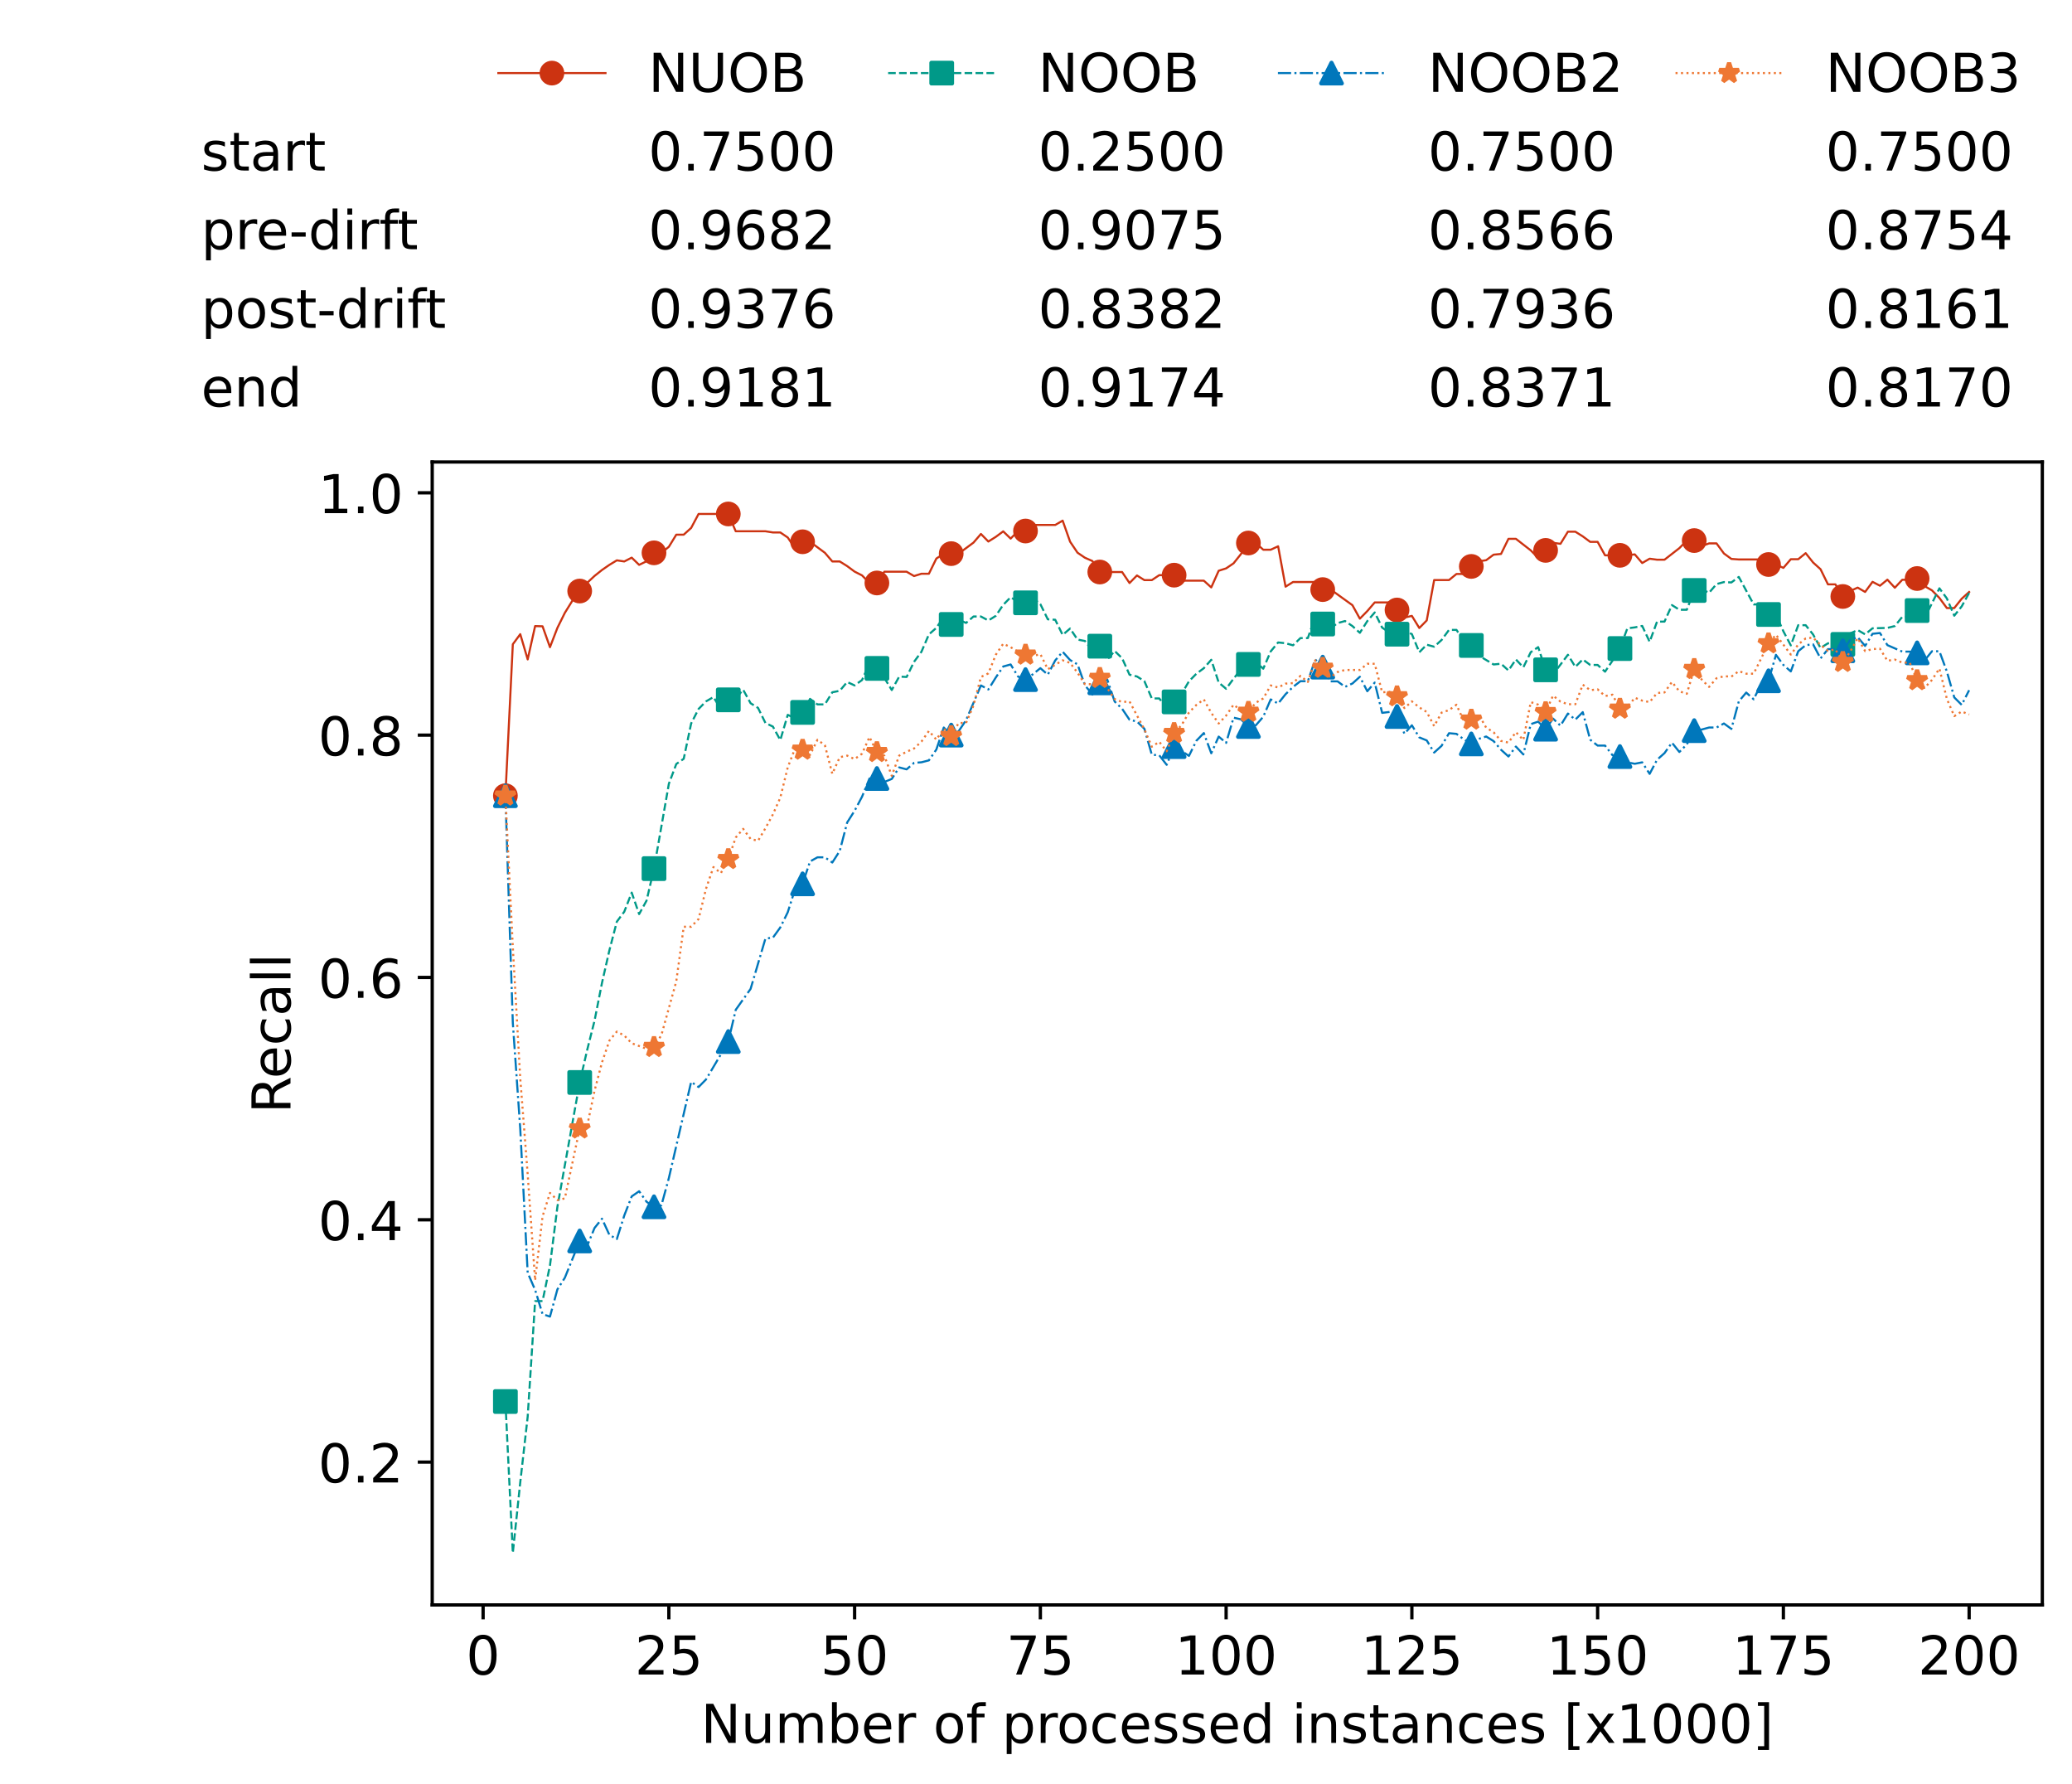 <?xml version="1.0" encoding="utf-8" standalone="no"?>
<!DOCTYPE svg PUBLIC "-//W3C//DTD SVG 1.1//EN"
  "http://www.w3.org/Graphics/SVG/1.1/DTD/svg11.dtd">
<!-- Created with matplotlib (https://matplotlib.org/) -->
<svg height="432.615pt" version="1.1" viewBox="0 0 502.65 432.615" width="502.65pt" xmlns="http://www.w3.org/2000/svg" xmlns:xlink="http://www.w3.org/1999/xlink">
 <defs>
  <style type="text/css">*{stroke-linecap:butt;stroke-linejoin:round;}</style>
 </defs>
 <g id="figure_1">
  <g id="patch_1">
   <path d="M 0 432.615 
L 502.65 432.615 
L 502.65 0 
L 0 0 
z
" style="fill:#ffffff;"/>
  </g>
  <g id="axes_1">
   <g id="patch_2">
    <path d="M 104.85 389.252 
L 495.45 389.252 
L 495.45 112.052 
L 104.85 112.052 
z
" style="fill:#ffffff;"/>
   </g>
   <g id="matplotlib.axis_1">
    <g id="xtick_1">
     <g id="line2d_1">
      <defs>
       <path d="M 0 0 
L 0 3.5 
" id="m401b5fb881" style="stroke:#000000;stroke-width:0.8;"/>
      </defs>
      <g>
       <use style="stroke:#000000;stroke-width:0.8;" x="117.197" xlink:href="#m401b5fb881" y="389.252"/>
      </g>
     </g>
     <g id="text_1">
      <!-- 0 -->
      <g transform="translate(113.061 406.13)scale(0.13 -0.13)">
       <defs>
        <path d="M 31.781 66.406 
Q 24.172 66.406 20.328 58.906 
Q 16.5 51.422 16.5 36.375 
Q 16.5 21.391 20.328 13.891 
Q 24.172 6.391 31.781 6.391 
Q 39.453 6.391 43.281 13.891 
Q 47.125 21.391 47.125 36.375 
Q 47.125 51.422 43.281 58.906 
Q 39.453 66.406 31.781 66.406 
z
M 31.781 74.219 
Q 44.047 74.219 50.516 64.516 
Q 56.984 54.828 56.984 36.375 
Q 56.984 17.969 50.516 8.266 
Q 44.047 -1.422 31.781 -1.422 
Q 19.531 -1.422 13.062 8.266 
Q 6.594 17.969 6.594 36.375 
Q 6.594 54.828 13.062 64.516 
Q 19.531 74.219 31.781 74.219 
z
" id="DejaVuSans-48"/>
       </defs>
       <use xlink:href="#DejaVuSans-48"/>
      </g>
     </g>
    </g>
    <g id="xtick_2">
     <g id="line2d_2">
      <g>
       <use style="stroke:#000000;stroke-width:0.8;" x="162.259" xlink:href="#m401b5fb881" y="389.252"/>
      </g>
     </g>
     <g id="text_2">
      <!-- 25 -->
      <g transform="translate(153.988 406.13)scale(0.13 -0.13)">
       <defs>
        <path d="M 19.188 8.297 
L 53.609 8.297 
L 53.609 0 
L 7.328 0 
L 7.328 8.297 
Q 12.938 14.109 22.625 23.891 
Q 32.328 33.688 34.812 36.531 
Q 39.547 41.844 41.422 45.531 
Q 43.312 49.219 43.312 52.781 
Q 43.312 58.594 39.234 62.25 
Q 35.156 65.922 28.609 65.922 
Q 23.969 65.922 18.812 64.312 
Q 13.672 62.703 7.812 59.422 
L 7.812 69.391 
Q 13.766 71.781 18.938 73 
Q 24.125 74.219 28.422 74.219 
Q 39.75 74.219 46.484 68.547 
Q 53.219 62.891 53.219 53.422 
Q 53.219 48.922 51.531 44.891 
Q 49.859 40.875 45.406 35.406 
Q 44.188 33.984 37.641 27.219 
Q 31.109 20.453 19.188 8.297 
z
" id="DejaVuSans-50"/>
        <path d="M 10.797 72.906 
L 49.516 72.906 
L 49.516 64.594 
L 19.828 64.594 
L 19.828 46.734 
Q 21.969 47.469 24.109 47.828 
Q 26.266 48.188 28.422 48.188 
Q 40.625 48.188 47.75 41.5 
Q 54.891 34.812 54.891 23.391 
Q 54.891 11.625 47.562 5.094 
Q 40.234 -1.422 26.906 -1.422 
Q 22.312 -1.422 17.547 -0.641 
Q 12.797 0.141 7.719 1.703 
L 7.719 11.625 
Q 12.109 9.234 16.797 8.062 
Q 21.484 6.891 26.703 6.891 
Q 35.156 6.891 40.078 11.328 
Q 45.016 15.766 45.016 23.391 
Q 45.016 31 40.078 35.438 
Q 35.156 39.891 26.703 39.891 
Q 22.75 39.891 18.812 39.016 
Q 14.891 38.141 10.797 36.281 
z
" id="DejaVuSans-53"/>
       </defs>
       <use xlink:href="#DejaVuSans-50"/>
       <use x="63.623" xlink:href="#DejaVuSans-53"/>
      </g>
     </g>
    </g>
    <g id="xtick_3">
     <g id="line2d_3">
      <g>
       <use style="stroke:#000000;stroke-width:0.8;" x="207.322" xlink:href="#m401b5fb881" y="389.252"/>
      </g>
     </g>
     <g id="text_3">
      <!-- 50 -->
      <g transform="translate(199.05 406.13)scale(0.13 -0.13)">
       <use xlink:href="#DejaVuSans-53"/>
       <use x="63.623" xlink:href="#DejaVuSans-48"/>
      </g>
     </g>
    </g>
    <g id="xtick_4">
     <g id="line2d_4">
      <g>
       <use style="stroke:#000000;stroke-width:0.8;" x="252.384" xlink:href="#m401b5fb881" y="389.252"/>
      </g>
     </g>
     <g id="text_4">
      <!-- 75 -->
      <g transform="translate(244.113 406.13)scale(0.13 -0.13)">
       <defs>
        <path d="M 8.203 72.906 
L 55.078 72.906 
L 55.078 68.703 
L 28.609 0 
L 18.312 0 
L 43.219 64.594 
L 8.203 64.594 
z
" id="DejaVuSans-55"/>
       </defs>
       <use xlink:href="#DejaVuSans-55"/>
       <use x="63.623" xlink:href="#DejaVuSans-53"/>
      </g>
     </g>
    </g>
    <g id="xtick_5">
     <g id="line2d_5">
      <g>
       <use style="stroke:#000000;stroke-width:0.8;" x="297.446" xlink:href="#m401b5fb881" y="389.252"/>
      </g>
     </g>
     <g id="text_5">
      <!-- 100 -->
      <g transform="translate(285.039 406.13)scale(0.13 -0.13)">
       <defs>
        <path d="M 12.406 8.297 
L 28.516 8.297 
L 28.516 63.922 
L 10.984 60.406 
L 10.984 69.391 
L 28.422 72.906 
L 38.281 72.906 
L 38.281 8.297 
L 54.391 8.297 
L 54.391 0 
L 12.406 0 
z
" id="DejaVuSans-49"/>
       </defs>
       <use xlink:href="#DejaVuSans-49"/>
       <use x="63.623" xlink:href="#DejaVuSans-48"/>
       <use x="127.246" xlink:href="#DejaVuSans-48"/>
      </g>
     </g>
    </g>
    <g id="xtick_6">
     <g id="line2d_6">
      <g>
       <use style="stroke:#000000;stroke-width:0.8;" x="342.509" xlink:href="#m401b5fb881" y="389.252"/>
      </g>
     </g>
     <g id="text_6">
      <!-- 125 -->
      <g transform="translate(330.102 406.13)scale(0.13 -0.13)">
       <use xlink:href="#DejaVuSans-49"/>
       <use x="63.623" xlink:href="#DejaVuSans-50"/>
       <use x="127.246" xlink:href="#DejaVuSans-53"/>
      </g>
     </g>
    </g>
    <g id="xtick_7">
     <g id="line2d_7">
      <g>
       <use style="stroke:#000000;stroke-width:0.8;" x="387.571" xlink:href="#m401b5fb881" y="389.252"/>
      </g>
     </g>
     <g id="text_7">
      <!-- 150 -->
      <g transform="translate(375.164 406.13)scale(0.13 -0.13)">
       <use xlink:href="#DejaVuSans-49"/>
       <use x="63.623" xlink:href="#DejaVuSans-53"/>
       <use x="127.246" xlink:href="#DejaVuSans-48"/>
      </g>
     </g>
    </g>
    <g id="xtick_8">
     <g id="line2d_8">
      <g>
       <use style="stroke:#000000;stroke-width:0.8;" x="432.633" xlink:href="#m401b5fb881" y="389.252"/>
      </g>
     </g>
     <g id="text_8">
      <!-- 175 -->
      <g transform="translate(420.226 406.13)scale(0.13 -0.13)">
       <use xlink:href="#DejaVuSans-49"/>
       <use x="63.623" xlink:href="#DejaVuSans-55"/>
       <use x="127.246" xlink:href="#DejaVuSans-53"/>
      </g>
     </g>
    </g>
    <g id="xtick_9">
     <g id="line2d_9">
      <g>
       <use style="stroke:#000000;stroke-width:0.8;" x="477.695" xlink:href="#m401b5fb881" y="389.252"/>
      </g>
     </g>
     <g id="text_9">
      <!-- 200 -->
      <g transform="translate(465.289 406.13)scale(0.13 -0.13)">
       <use xlink:href="#DejaVuSans-50"/>
       <use x="63.623" xlink:href="#DejaVuSans-48"/>
       <use x="127.246" xlink:href="#DejaVuSans-48"/>
      </g>
     </g>
    </g>
    <g id="text_10">
     <!-- Number of processed instances [x1000] -->
     <g transform="translate(170.025 422.711)scale(0.13 -0.13)">
      <defs>
       <path d="M 9.812 72.906 
L 23.094 72.906 
L 55.422 11.922 
L 55.422 72.906 
L 64.984 72.906 
L 64.984 0 
L 51.703 0 
L 19.391 60.984 
L 19.391 0 
L 9.812 0 
z
" id="DejaVuSans-78"/>
       <path d="M 8.5 21.578 
L 8.5 54.688 
L 17.484 54.688 
L 17.484 21.922 
Q 17.484 14.156 20.5 10.266 
Q 23.531 6.391 29.594 6.391 
Q 36.859 6.391 41.078 11.031 
Q 45.312 15.672 45.312 23.688 
L 45.312 54.688 
L 54.297 54.688 
L 54.297 0 
L 45.312 0 
L 45.312 8.406 
Q 42.047 3.422 37.719 1 
Q 33.406 -1.422 27.688 -1.422 
Q 18.266 -1.422 13.375 4.438 
Q 8.5 10.297 8.5 21.578 
z
M 31.109 56 
z
" id="DejaVuSans-117"/>
       <path d="M 52 44.188 
Q 55.375 50.25 60.062 53.125 
Q 64.75 56 71.094 56 
Q 79.641 56 84.281 50.016 
Q 88.922 44.047 88.922 33.016 
L 88.922 0 
L 79.891 0 
L 79.891 32.719 
Q 79.891 40.578 77.094 44.375 
Q 74.312 48.188 68.609 48.188 
Q 61.625 48.188 57.562 43.547 
Q 53.516 38.922 53.516 30.906 
L 53.516 0 
L 44.484 0 
L 44.484 32.719 
Q 44.484 40.625 41.703 44.406 
Q 38.922 48.188 33.109 48.188 
Q 26.219 48.188 22.156 43.531 
Q 18.109 38.875 18.109 30.906 
L 18.109 0 
L 9.078 0 
L 9.078 54.688 
L 18.109 54.688 
L 18.109 46.188 
Q 21.188 51.219 25.484 53.609 
Q 29.781 56 35.688 56 
Q 41.656 56 45.828 52.969 
Q 50 49.953 52 44.188 
z
" id="DejaVuSans-109"/>
       <path d="M 48.688 27.297 
Q 48.688 37.203 44.609 42.844 
Q 40.531 48.484 33.406 48.484 
Q 26.266 48.484 22.188 42.844 
Q 18.109 37.203 18.109 27.297 
Q 18.109 17.391 22.188 11.75 
Q 26.266 6.109 33.406 6.109 
Q 40.531 6.109 44.609 11.75 
Q 48.688 17.391 48.688 27.297 
z
M 18.109 46.391 
Q 20.953 51.266 25.266 53.625 
Q 29.594 56 35.594 56 
Q 45.562 56 51.781 48.094 
Q 58.016 40.188 58.016 27.297 
Q 58.016 14.406 51.781 6.484 
Q 45.562 -1.422 35.594 -1.422 
Q 29.594 -1.422 25.266 0.953 
Q 20.953 3.328 18.109 8.203 
L 18.109 0 
L 9.078 0 
L 9.078 75.984 
L 18.109 75.984 
z
" id="DejaVuSans-98"/>
       <path d="M 56.203 29.594 
L 56.203 25.203 
L 14.891 25.203 
Q 15.484 15.922 20.484 11.062 
Q 25.484 6.203 34.422 6.203 
Q 39.594 6.203 44.453 7.469 
Q 49.312 8.734 54.109 11.281 
L 54.109 2.781 
Q 49.266 0.734 44.188 -0.344 
Q 39.109 -1.422 33.891 -1.422 
Q 20.797 -1.422 13.156 6.188 
Q 5.516 13.812 5.516 26.812 
Q 5.516 40.234 12.766 48.109 
Q 20.016 56 32.328 56 
Q 43.359 56 49.781 48.891 
Q 56.203 41.797 56.203 29.594 
z
M 47.219 32.234 
Q 47.125 39.594 43.094 43.984 
Q 39.062 48.391 32.422 48.391 
Q 24.906 48.391 20.391 44.141 
Q 15.875 39.891 15.188 32.172 
z
" id="DejaVuSans-101"/>
       <path d="M 41.109 46.297 
Q 39.594 47.172 37.812 47.578 
Q 36.031 48 33.891 48 
Q 26.266 48 22.188 43.047 
Q 18.109 38.094 18.109 28.812 
L 18.109 0 
L 9.078 0 
L 9.078 54.688 
L 18.109 54.688 
L 18.109 46.188 
Q 20.953 51.172 25.484 53.578 
Q 30.031 56 36.531 56 
Q 37.453 56 38.578 55.875 
Q 39.703 55.766 41.062 55.516 
z
" id="DejaVuSans-114"/>
       <path id="DejaVuSans-32"/>
       <path d="M 30.609 48.391 
Q 23.391 48.391 19.188 42.75 
Q 14.984 37.109 14.984 27.297 
Q 14.984 17.484 19.156 11.844 
Q 23.344 6.203 30.609 6.203 
Q 37.797 6.203 41.984 11.859 
Q 46.188 17.531 46.188 27.297 
Q 46.188 37.016 41.984 42.703 
Q 37.797 48.391 30.609 48.391 
z
M 30.609 56 
Q 42.328 56 49.016 48.375 
Q 55.719 40.766 55.719 27.297 
Q 55.719 13.875 49.016 6.219 
Q 42.328 -1.422 30.609 -1.422 
Q 18.844 -1.422 12.172 6.219 
Q 5.516 13.875 5.516 27.297 
Q 5.516 40.766 12.172 48.375 
Q 18.844 56 30.609 56 
z
" id="DejaVuSans-111"/>
       <path d="M 37.109 75.984 
L 37.109 68.5 
L 28.516 68.5 
Q 23.688 68.5 21.797 66.547 
Q 19.922 64.594 19.922 59.516 
L 19.922 54.688 
L 34.719 54.688 
L 34.719 47.703 
L 19.922 47.703 
L 19.922 0 
L 10.891 0 
L 10.891 47.703 
L 2.297 47.703 
L 2.297 54.688 
L 10.891 54.688 
L 10.891 58.5 
Q 10.891 67.625 15.141 71.797 
Q 19.391 75.984 28.609 75.984 
z
" id="DejaVuSans-102"/>
       <path d="M 18.109 8.203 
L 18.109 -20.797 
L 9.078 -20.797 
L 9.078 54.688 
L 18.109 54.688 
L 18.109 46.391 
Q 20.953 51.266 25.266 53.625 
Q 29.594 56 35.594 56 
Q 45.562 56 51.781 48.094 
Q 58.016 40.188 58.016 27.297 
Q 58.016 14.406 51.781 6.484 
Q 45.562 -1.422 35.594 -1.422 
Q 29.594 -1.422 25.266 0.953 
Q 20.953 3.328 18.109 8.203 
z
M 48.688 27.297 
Q 48.688 37.203 44.609 42.844 
Q 40.531 48.484 33.406 48.484 
Q 26.266 48.484 22.188 42.844 
Q 18.109 37.203 18.109 27.297 
Q 18.109 17.391 22.188 11.75 
Q 26.266 6.109 33.406 6.109 
Q 40.531 6.109 44.609 11.75 
Q 48.688 17.391 48.688 27.297 
z
" id="DejaVuSans-112"/>
       <path d="M 48.781 52.594 
L 48.781 44.188 
Q 44.969 46.297 41.141 47.344 
Q 37.312 48.391 33.406 48.391 
Q 24.656 48.391 19.812 42.844 
Q 14.984 37.312 14.984 27.297 
Q 14.984 17.281 19.812 11.734 
Q 24.656 6.203 33.406 6.203 
Q 37.312 6.203 41.141 7.25 
Q 44.969 8.297 48.781 10.406 
L 48.781 2.094 
Q 45.016 0.344 40.984 -0.531 
Q 36.969 -1.422 32.422 -1.422 
Q 20.062 -1.422 12.781 6.344 
Q 5.516 14.109 5.516 27.297 
Q 5.516 40.672 12.859 48.328 
Q 20.219 56 33.016 56 
Q 37.156 56 41.109 55.141 
Q 45.062 54.297 48.781 52.594 
z
" id="DejaVuSans-99"/>
       <path d="M 44.281 53.078 
L 44.281 44.578 
Q 40.484 46.531 36.375 47.5 
Q 32.281 48.484 27.875 48.484 
Q 21.188 48.484 17.844 46.438 
Q 14.5 44.391 14.5 40.281 
Q 14.5 37.156 16.891 35.375 
Q 19.281 33.594 26.516 31.984 
L 29.594 31.297 
Q 39.156 29.25 43.188 25.516 
Q 47.219 21.781 47.219 15.094 
Q 47.219 7.469 41.188 3.016 
Q 35.156 -1.422 24.609 -1.422 
Q 20.219 -1.422 15.453 -0.562 
Q 10.688 0.297 5.422 2 
L 5.422 11.281 
Q 10.406 8.688 15.234 7.391 
Q 20.062 6.109 24.812 6.109 
Q 31.156 6.109 34.562 8.281 
Q 37.984 10.453 37.984 14.406 
Q 37.984 18.062 35.516 20.016 
Q 33.062 21.969 24.703 23.781 
L 21.578 24.516 
Q 13.234 26.266 9.516 29.906 
Q 5.812 33.547 5.812 39.891 
Q 5.812 47.609 11.281 51.797 
Q 16.75 56 26.812 56 
Q 31.781 56 36.172 55.266 
Q 40.578 54.547 44.281 53.078 
z
" id="DejaVuSans-115"/>
       <path d="M 45.406 46.391 
L 45.406 75.984 
L 54.391 75.984 
L 54.391 0 
L 45.406 0 
L 45.406 8.203 
Q 42.578 3.328 38.25 0.953 
Q 33.938 -1.422 27.875 -1.422 
Q 17.969 -1.422 11.734 6.484 
Q 5.516 14.406 5.516 27.297 
Q 5.516 40.188 11.734 48.094 
Q 17.969 56 27.875 56 
Q 33.938 56 38.25 53.625 
Q 42.578 51.266 45.406 46.391 
z
M 14.797 27.297 
Q 14.797 17.391 18.875 11.75 
Q 22.953 6.109 30.078 6.109 
Q 37.203 6.109 41.297 11.75 
Q 45.406 17.391 45.406 27.297 
Q 45.406 37.203 41.297 42.844 
Q 37.203 48.484 30.078 48.484 
Q 22.953 48.484 18.875 42.844 
Q 14.797 37.203 14.797 27.297 
z
" id="DejaVuSans-100"/>
       <path d="M 9.422 54.688 
L 18.406 54.688 
L 18.406 0 
L 9.422 0 
z
M 9.422 75.984 
L 18.406 75.984 
L 18.406 64.594 
L 9.422 64.594 
z
" id="DejaVuSans-105"/>
       <path d="M 54.891 33.016 
L 54.891 0 
L 45.906 0 
L 45.906 32.719 
Q 45.906 40.484 42.875 44.328 
Q 39.844 48.188 33.797 48.188 
Q 26.516 48.188 22.312 43.547 
Q 18.109 38.922 18.109 30.906 
L 18.109 0 
L 9.078 0 
L 9.078 54.688 
L 18.109 54.688 
L 18.109 46.188 
Q 21.344 51.125 25.703 53.562 
Q 30.078 56 35.797 56 
Q 45.219 56 50.047 50.172 
Q 54.891 44.344 54.891 33.016 
z
" id="DejaVuSans-110"/>
       <path d="M 18.312 70.219 
L 18.312 54.688 
L 36.812 54.688 
L 36.812 47.703 
L 18.312 47.703 
L 18.312 18.016 
Q 18.312 11.328 20.141 9.422 
Q 21.969 7.516 27.594 7.516 
L 36.812 7.516 
L 36.812 0 
L 27.594 0 
Q 17.188 0 13.234 3.875 
Q 9.281 7.766 9.281 18.016 
L 9.281 47.703 
L 2.688 47.703 
L 2.688 54.688 
L 9.281 54.688 
L 9.281 70.219 
z
" id="DejaVuSans-116"/>
       <path d="M 34.281 27.484 
Q 23.391 27.484 19.188 25 
Q 14.984 22.516 14.984 16.5 
Q 14.984 11.719 18.141 8.906 
Q 21.297 6.109 26.703 6.109 
Q 34.188 6.109 38.703 11.406 
Q 43.219 16.703 43.219 25.484 
L 43.219 27.484 
z
M 52.203 31.203 
L 52.203 0 
L 43.219 0 
L 43.219 8.297 
Q 40.141 3.328 35.547 0.953 
Q 30.953 -1.422 24.312 -1.422 
Q 15.922 -1.422 10.953 3.297 
Q 6 8.016 6 15.922 
Q 6 25.141 12.172 29.828 
Q 18.359 34.516 30.609 34.516 
L 43.219 34.516 
L 43.219 35.406 
Q 43.219 41.609 39.141 45 
Q 35.062 48.391 27.688 48.391 
Q 23 48.391 18.547 47.266 
Q 14.109 46.141 10.016 43.891 
L 10.016 52.203 
Q 14.938 54.109 19.578 55.047 
Q 24.219 56 28.609 56 
Q 40.484 56 46.344 49.844 
Q 52.203 43.703 52.203 31.203 
z
" id="DejaVuSans-97"/>
       <path d="M 8.594 75.984 
L 29.297 75.984 
L 29.297 69 
L 17.578 69 
L 17.578 -6.203 
L 29.297 -6.203 
L 29.297 -13.188 
L 8.594 -13.188 
z
" id="DejaVuSans-91"/>
       <path d="M 54.891 54.688 
L 35.109 28.078 
L 55.906 0 
L 45.312 0 
L 29.391 21.484 
L 13.484 0 
L 2.875 0 
L 24.125 28.609 
L 4.688 54.688 
L 15.281 54.688 
L 29.781 35.203 
L 44.281 54.688 
z
" id="DejaVuSans-120"/>
       <path d="M 30.422 75.984 
L 30.422 -13.188 
L 9.719 -13.188 
L 9.719 -6.203 
L 21.391 -6.203 
L 21.391 69 
L 9.719 69 
L 9.719 75.984 
z
" id="DejaVuSans-93"/>
      </defs>
      <use xlink:href="#DejaVuSans-78"/>
      <use x="74.805" xlink:href="#DejaVuSans-117"/>
      <use x="138.184" xlink:href="#DejaVuSans-109"/>
      <use x="235.596" xlink:href="#DejaVuSans-98"/>
      <use x="299.072" xlink:href="#DejaVuSans-101"/>
      <use x="360.596" xlink:href="#DejaVuSans-114"/>
      <use x="401.709" xlink:href="#DejaVuSans-32"/>
      <use x="433.496" xlink:href="#DejaVuSans-111"/>
      <use x="494.678" xlink:href="#DejaVuSans-102"/>
      <use x="529.883" xlink:href="#DejaVuSans-32"/>
      <use x="561.67" xlink:href="#DejaVuSans-112"/>
      <use x="625.146" xlink:href="#DejaVuSans-114"/>
      <use x="664.01" xlink:href="#DejaVuSans-111"/>
      <use x="725.191" xlink:href="#DejaVuSans-99"/>
      <use x="780.172" xlink:href="#DejaVuSans-101"/>
      <use x="841.695" xlink:href="#DejaVuSans-115"/>
      <use x="893.795" xlink:href="#DejaVuSans-115"/>
      <use x="945.895" xlink:href="#DejaVuSans-101"/>
      <use x="1007.418" xlink:href="#DejaVuSans-100"/>
      <use x="1070.895" xlink:href="#DejaVuSans-32"/>
      <use x="1102.682" xlink:href="#DejaVuSans-105"/>
      <use x="1130.465" xlink:href="#DejaVuSans-110"/>
      <use x="1193.844" xlink:href="#DejaVuSans-115"/>
      <use x="1245.943" xlink:href="#DejaVuSans-116"/>
      <use x="1285.152" xlink:href="#DejaVuSans-97"/>
      <use x="1346.432" xlink:href="#DejaVuSans-110"/>
      <use x="1409.811" xlink:href="#DejaVuSans-99"/>
      <use x="1464.791" xlink:href="#DejaVuSans-101"/>
      <use x="1526.314" xlink:href="#DejaVuSans-115"/>
      <use x="1578.414" xlink:href="#DejaVuSans-32"/>
      <use x="1610.201" xlink:href="#DejaVuSans-91"/>
      <use x="1649.215" xlink:href="#DejaVuSans-120"/>
      <use x="1708.395" xlink:href="#DejaVuSans-49"/>
      <use x="1772.018" xlink:href="#DejaVuSans-48"/>
      <use x="1835.641" xlink:href="#DejaVuSans-48"/>
      <use x="1899.264" xlink:href="#DejaVuSans-48"/>
      <use x="1962.887" xlink:href="#DejaVuSans-93"/>
     </g>
    </g>
   </g>
   <g id="matplotlib.axis_2">
    <g id="ytick_1">
     <g id="line2d_10">
      <defs>
       <path d="M 0 0 
L -3.5 0 
" id="m45aebacefd" style="stroke:#000000;stroke-width:0.8;"/>
      </defs>
      <g>
       <use style="stroke:#000000;stroke-width:0.8;" x="104.85" xlink:href="#m45aebacefd" y="354.612"/>
      </g>
     </g>
     <g id="text_11">
      <!-- 0.2 -->
      <g transform="translate(77.176 359.551)scale(0.13 -0.13)">
       <defs>
        <path d="M 10.688 12.406 
L 21 12.406 
L 21 0 
L 10.688 0 
z
" id="DejaVuSans-46"/>
       </defs>
       <use xlink:href="#DejaVuSans-48"/>
       <use x="63.623" xlink:href="#DejaVuSans-46"/>
       <use x="95.41" xlink:href="#DejaVuSans-50"/>
      </g>
     </g>
    </g>
    <g id="ytick_2">
     <g id="line2d_11">
      <g>
       <use style="stroke:#000000;stroke-width:0.8;" x="104.85" xlink:href="#m45aebacefd" y="295.839"/>
      </g>
     </g>
     <g id="text_12">
      <!-- 0.4 -->
      <g transform="translate(77.176 300.778)scale(0.13 -0.13)">
       <defs>
        <path d="M 37.797 64.312 
L 12.891 25.391 
L 37.797 25.391 
z
M 35.203 72.906 
L 47.609 72.906 
L 47.609 25.391 
L 58.016 25.391 
L 58.016 17.188 
L 47.609 17.188 
L 47.609 0 
L 37.797 0 
L 37.797 17.188 
L 4.891 17.188 
L 4.891 26.703 
z
" id="DejaVuSans-52"/>
       </defs>
       <use xlink:href="#DejaVuSans-48"/>
       <use x="63.623" xlink:href="#DejaVuSans-46"/>
       <use x="95.41" xlink:href="#DejaVuSans-52"/>
      </g>
     </g>
    </g>
    <g id="ytick_3">
     <g id="line2d_12">
      <g>
       <use style="stroke:#000000;stroke-width:0.8;" x="104.85" xlink:href="#m45aebacefd" y="237.066"/>
      </g>
     </g>
     <g id="text_13">
      <!-- 0.6 -->
      <g transform="translate(77.176 242.005)scale(0.13 -0.13)">
       <defs>
        <path d="M 33.016 40.375 
Q 26.375 40.375 22.484 35.828 
Q 18.609 31.297 18.609 23.391 
Q 18.609 15.531 22.484 10.953 
Q 26.375 6.391 33.016 6.391 
Q 39.656 6.391 43.531 10.953 
Q 47.406 15.531 47.406 23.391 
Q 47.406 31.297 43.531 35.828 
Q 39.656 40.375 33.016 40.375 
z
M 52.594 71.297 
L 52.594 62.312 
Q 48.875 64.062 45.094 64.984 
Q 41.312 65.922 37.594 65.922 
Q 27.828 65.922 22.672 59.328 
Q 17.531 52.734 16.797 39.406 
Q 19.672 43.656 24.016 45.922 
Q 28.375 48.188 33.594 48.188 
Q 44.578 48.188 50.953 41.516 
Q 57.328 34.859 57.328 23.391 
Q 57.328 12.156 50.688 5.359 
Q 44.047 -1.422 33.016 -1.422 
Q 20.359 -1.422 13.672 8.266 
Q 6.984 17.969 6.984 36.375 
Q 6.984 53.656 15.188 63.938 
Q 23.391 74.219 37.203 74.219 
Q 40.922 74.219 44.703 73.484 
Q 48.484 72.75 52.594 71.297 
z
" id="DejaVuSans-54"/>
       </defs>
       <use xlink:href="#DejaVuSans-48"/>
       <use x="63.623" xlink:href="#DejaVuSans-46"/>
       <use x="95.41" xlink:href="#DejaVuSans-54"/>
      </g>
     </g>
    </g>
    <g id="ytick_4">
     <g id="line2d_13">
      <g>
       <use style="stroke:#000000;stroke-width:0.8;" x="104.85" xlink:href="#m45aebacefd" y="178.294"/>
      </g>
     </g>
     <g id="text_14">
      <!-- 0.8 -->
      <g transform="translate(77.176 183.233)scale(0.13 -0.13)">
       <defs>
        <path d="M 31.781 34.625 
Q 24.75 34.625 20.719 30.859 
Q 16.703 27.094 16.703 20.516 
Q 16.703 13.922 20.719 10.156 
Q 24.75 6.391 31.781 6.391 
Q 38.812 6.391 42.859 10.172 
Q 46.922 13.969 46.922 20.516 
Q 46.922 27.094 42.891 30.859 
Q 38.875 34.625 31.781 34.625 
z
M 21.922 38.812 
Q 15.578 40.375 12.031 44.719 
Q 8.5 49.078 8.5 55.328 
Q 8.5 64.062 14.719 69.141 
Q 20.953 74.219 31.781 74.219 
Q 42.672 74.219 48.875 69.141 
Q 55.078 64.062 55.078 55.328 
Q 55.078 49.078 51.531 44.719 
Q 48 40.375 41.703 38.812 
Q 48.828 37.156 52.797 32.312 
Q 56.781 27.484 56.781 20.516 
Q 56.781 9.906 50.312 4.234 
Q 43.844 -1.422 31.781 -1.422 
Q 19.734 -1.422 13.25 4.234 
Q 6.781 9.906 6.781 20.516 
Q 6.781 27.484 10.781 32.312 
Q 14.797 37.156 21.922 38.812 
z
M 18.312 54.391 
Q 18.312 48.734 21.844 45.562 
Q 25.391 42.391 31.781 42.391 
Q 38.141 42.391 41.719 45.562 
Q 45.312 48.734 45.312 54.391 
Q 45.312 60.062 41.719 63.234 
Q 38.141 66.406 31.781 66.406 
Q 25.391 66.406 21.844 63.234 
Q 18.312 60.062 18.312 54.391 
z
" id="DejaVuSans-56"/>
       </defs>
       <use xlink:href="#DejaVuSans-48"/>
       <use x="63.623" xlink:href="#DejaVuSans-46"/>
       <use x="95.41" xlink:href="#DejaVuSans-56"/>
      </g>
     </g>
    </g>
    <g id="ytick_5">
     <g id="line2d_14">
      <g>
       <use style="stroke:#000000;stroke-width:0.8;" x="104.85" xlink:href="#m45aebacefd" y="119.521"/>
      </g>
     </g>
     <g id="text_15">
      <!-- 1.0 -->
      <g transform="translate(77.176 124.46)scale(0.13 -0.13)">
       <use xlink:href="#DejaVuSans-49"/>
       <use x="63.623" xlink:href="#DejaVuSans-46"/>
       <use x="95.41" xlink:href="#DejaVuSans-48"/>
      </g>
     </g>
    </g>
    <g id="text_16">
     <!-- Recall -->
     <g transform="translate(70.472 270.044)rotate(-90)scale(0.13 -0.13)">
      <defs>
       <path d="M 44.391 34.188 
Q 47.562 33.109 50.562 29.594 
Q 53.562 26.078 56.594 19.922 
L 66.609 0 
L 56 0 
L 46.688 18.703 
Q 43.062 26.031 39.672 28.422 
Q 36.281 30.812 30.422 30.812 
L 19.672 30.812 
L 19.672 0 
L 9.812 0 
L 9.812 72.906 
L 32.078 72.906 
Q 44.578 72.906 50.734 67.672 
Q 56.891 62.453 56.891 51.906 
Q 56.891 45.016 53.688 40.469 
Q 50.484 35.938 44.391 34.188 
z
M 19.672 64.797 
L 19.672 38.922 
L 32.078 38.922 
Q 39.203 38.922 42.844 42.219 
Q 46.484 45.516 46.484 51.906 
Q 46.484 58.297 42.844 61.547 
Q 39.203 64.797 32.078 64.797 
z
" id="DejaVuSans-82"/>
       <path d="M 9.422 75.984 
L 18.406 75.984 
L 18.406 0 
L 9.422 0 
z
" id="DejaVuSans-108"/>
      </defs>
      <use xlink:href="#DejaVuSans-82"/>
      <use x="64.982" xlink:href="#DejaVuSans-101"/>
      <use x="126.506" xlink:href="#DejaVuSans-99"/>
      <use x="181.486" xlink:href="#DejaVuSans-97"/>
      <use x="242.766" xlink:href="#DejaVuSans-108"/>
      <use x="270.549" xlink:href="#DejaVuSans-108"/>
     </g>
    </g>
   </g>
   <g id="line2d_15"/>
   <g id="line2d_16"/>
   <g id="line2d_17"/>
   <g id="line2d_18"/>
   <g id="line2d_19"/>
   <g id="line2d_20">
    <path clip-path="url(#pd87e323309)" d="M 122.605 192.987 
L 124.407 156.254 
L 126.21 153.805 
L 128.012 159.927 
L 129.815 151.846 
L 131.617 151.9 
L 133.419 156.962 
L 135.222 152.282 
L 137.024 148.642 
L 138.827 145.73 
L 140.629 143.347 
L 142.432 141.362 
L 144.234 139.682 
L 146.037 138.242 
L 147.839 136.994 
L 149.642 135.902 
L 151.444 136.173 
L 153.247 135.248 
L 155.049 136.998 
L 156.852 136.124 
L 158.654 134.083 
L 160.457 134.083 
L 162.259 132.614 
L 164.062 129.675 
L 165.864 129.675 
L 167.667 128.043 
L 169.469 124.652 
L 176.679 124.652 
L 178.482 128.85 
L 185.692 128.85 
L 187.494 129.136 
L 189.297 129.136 
L 191.099 130.361 
L 192.902 133.032 
L 194.704 131.399 
L 196.507 131.399 
L 200.112 134.071 
L 201.914 136.17 
L 203.717 136.17 
L 205.519 137.3 
L 207.322 138.636 
L 209.124 139.554 
L 210.927 141.391 
L 212.729 141.391 
L 214.532 138.662 
L 219.939 138.662 
L 221.742 139.712 
L 223.544 139.149 
L 225.347 139.149 
L 227.149 135.476 
L 228.952 134.274 
L 232.557 134.274 
L 236.162 131.602 
L 237.964 129.503 
L 239.767 131.34 
L 241.569 130.21 
L 243.372 128.874 
L 245.174 130.627 
L 246.976 128.79 
L 248.779 128.79 
L 250.581 127.321 
L 255.989 127.321 
L 257.791 126.272 
L 259.594 131.376 
L 261.396 134.047 
L 263.199 135.272 
L 265.001 136.063 
L 266.804 138.734 
L 272.211 138.734 
L 274.014 141.406 
L 275.816 139.569 
L 277.619 140.699 
L 279.421 140.699 
L 281.224 139.497 
L 284.829 139.497 
L 286.631 140.833 
L 292.039 140.833 
L 293.841 142.465 
L 295.644 138.425 
L 297.446 137.852 
L 299.249 136.628 
L 301.051 134.367 
L 302.854 131.696 
L 304.656 131.696 
L 306.459 133.328 
L 308.261 133.328 
L 310.064 132.494 
L 311.866 142.289 
L 313.669 141.159 
L 319.076 141.159 
L 320.879 142.996 
L 322.681 142.884 
L 328.089 146.78 
L 329.891 150.045 
L 331.694 148.209 
L 333.496 146.11 
L 337.101 146.11 
L 340.706 149.783 
L 342.509 149.375 
L 344.311 152.313 
L 346.114 150.477 
L 347.916 140.681 
L 351.521 140.681 
L 353.324 139.212 
L 355.126 139.212 
L 356.928 137.375 
L 358.731 136.151 
L 360.533 135.865 
L 362.336 134.529 
L 364.138 134.354 
L 365.941 130.681 
L 367.743 130.681 
L 371.348 133.486 
L 373.151 135.322 
L 376.756 131.649 
L 378.558 131.894 
L 380.361 128.955 
L 382.163 128.955 
L 383.966 130.086 
L 385.768 131.421 
L 387.571 131.421 
L 389.373 134.686 
L 394.781 134.686 
L 396.583 134.453 
L 398.386 136.552 
L 400.188 135.503 
L 401.991 135.748 
L 403.793 135.748 
L 407.398 132.943 
L 409.201 131.106 
L 411.003 131.106 
L 412.806 132.442 
L 414.608 131.789 
L 416.411 131.789 
L 418.213 134.238 
L 420.016 135.556 
L 421.818 135.69 
L 427.226 135.69 
L 429.028 136.914 
L 430.831 136.914 
L 432.633 137.73 
L 434.436 135.631 
L 436.238 135.631 
L 438.041 134.162 
L 439.843 136.423 
L 441.646 138.055 
L 443.448 141.728 
L 445.251 141.728 
L 447.053 144.667 
L 448.856 143.331 
L 450.658 142.515 
L 452.461 143.565 
L 454.263 141.116 
L 456.066 142.058 
L 457.868 140.588 
L 459.671 142.547 
L 461.473 140.618 
L 463.276 140.618 
L 465.078 140.312 
L 466.881 142.149 
L 468.683 143.187 
L 470.485 145.024 
L 472.288 147.473 
L 474.09 147.473 
L 475.893 145.212 
L 477.695 143.58 
L 477.695 143.58 
" style="fill:none;stroke:#cc3311;stroke-linecap:square;stroke-width:0.5;"/>
    <defs>
     <path d="M 0 2.5 
C 0.663 2.5 1.299 2.237 1.768 1.768 
C 2.237 1.299 2.5 0.663 2.5 0 
C 2.5 -0.663 2.237 -1.299 1.768 -1.768 
C 1.299 -2.237 0.663 -2.5 0 -2.5 
C -0.663 -2.5 -1.299 -2.237 -1.768 -1.768 
C -2.237 -1.299 -2.5 -0.663 -2.5 0 
C -2.5 0.663 -2.237 1.299 -1.768 1.768 
C -1.299 2.237 -0.663 2.5 0 2.5 
z
" id="md9da8a9753" style="stroke:#cc3311;"/>
    </defs>
    <g clip-path="url(#pd87e323309)">
     <use style="fill:#cc3311;stroke:#cc3311;" x="122.605" xlink:href="#md9da8a9753" y="192.987"/>
     <use style="fill:#cc3311;stroke:#cc3311;" x="140.629" xlink:href="#md9da8a9753" y="143.347"/>
     <use style="fill:#cc3311;stroke:#cc3311;" x="158.654" xlink:href="#md9da8a9753" y="134.083"/>
     <use style="fill:#cc3311;stroke:#cc3311;" x="176.679" xlink:href="#md9da8a9753" y="124.652"/>
     <use style="fill:#cc3311;stroke:#cc3311;" x="194.704" xlink:href="#md9da8a9753" y="131.399"/>
     <use style="fill:#cc3311;stroke:#cc3311;" x="212.729" xlink:href="#md9da8a9753" y="141.391"/>
     <use style="fill:#cc3311;stroke:#cc3311;" x="230.754" xlink:href="#md9da8a9753" y="134.274"/>
     <use style="fill:#cc3311;stroke:#cc3311;" x="248.779" xlink:href="#md9da8a9753" y="128.79"/>
     <use style="fill:#cc3311;stroke:#cc3311;" x="266.804" xlink:href="#md9da8a9753" y="138.734"/>
     <use style="fill:#cc3311;stroke:#cc3311;" x="284.829" xlink:href="#md9da8a9753" y="139.497"/>
     <use style="fill:#cc3311;stroke:#cc3311;" x="302.854" xlink:href="#md9da8a9753" y="131.696"/>
     <use style="fill:#cc3311;stroke:#cc3311;" x="320.879" xlink:href="#md9da8a9753" y="142.996"/>
     <use style="fill:#cc3311;stroke:#cc3311;" x="338.904" xlink:href="#md9da8a9753" y="147.946"/>
     <use style="fill:#cc3311;stroke:#cc3311;" x="356.928" xlink:href="#md9da8a9753" y="137.375"/>
     <use style="fill:#cc3311;stroke:#cc3311;" x="374.953" xlink:href="#md9da8a9753" y="133.486"/>
     <use style="fill:#cc3311;stroke:#cc3311;" x="392.978" xlink:href="#md9da8a9753" y="134.686"/>
     <use style="fill:#cc3311;stroke:#cc3311;" x="411.003" xlink:href="#md9da8a9753" y="131.106"/>
     <use style="fill:#cc3311;stroke:#cc3311;" x="429.028" xlink:href="#md9da8a9753" y="136.914"/>
     <use style="fill:#cc3311;stroke:#cc3311;" x="447.053" xlink:href="#md9da8a9753" y="144.667"/>
     <use style="fill:#cc3311;stroke:#cc3311;" x="465.078" xlink:href="#md9da8a9753" y="140.312"/>
    </g>
   </g>
   <g id="line2d_21"/>
   <g id="line2d_22"/>
   <g id="line2d_23"/>
   <g id="line2d_24"/>
   <g id="line2d_25">
    <path clip-path="url(#pd87e323309)" d="M 122.605 339.919 
L 124.407 376.652 
L 126.21 359.51 
L 128.012 343.592 
L 129.815 315.57 
L 131.617 315.547 
L 133.419 306.919 
L 135.222 292.677 
L 140.629 262.539 
L 142.432 254.702 
L 144.234 247.533 
L 146.037 238.389 
L 147.839 230.464 
L 149.642 223.53 
L 151.444 221.116 
L 153.247 216.493 
L 155.049 221.7 
L 156.852 218.427 
L 158.654 210.673 
L 162.259 190.102 
L 164.062 185.294 
L 165.864 184.034 
L 167.667 175.463 
L 169.469 171.947 
L 171.272 170.11 
L 173.074 169.061 
L 174.877 171.999 
L 176.679 169.739 
L 178.482 169.389 
L 180.284 167.29 
L 182.087 170.555 
L 183.889 171.685 
L 185.692 175.359 
L 187.494 176.217 
L 189.297 179.497 
L 191.099 173.375 
L 192.902 174.21 
L 194.704 172.781 
L 196.507 169.503 
L 198.309 170.839 
L 200.112 170.839 
L 201.914 167.901 
L 203.717 167.54 
L 205.519 165.406 
L 207.322 166.24 
L 209.124 164.929 
L 210.927 160.888 
L 212.729 162.112 
L 214.532 164.421 
L 216.334 167.36 
L 218.137 164.095 
L 219.939 164.189 
L 221.742 160.516 
L 223.544 158.055 
L 225.347 153.857 
L 227.149 152.283 
L 228.952 149.611 
L 230.754 151.448 
L 232.557 150.318 
L 234.359 151.081 
L 236.162 149.523 
L 237.964 149.523 
L 239.767 150.495 
L 241.569 149.365 
L 243.372 146.693 
L 245.174 144.856 
L 246.976 145.958 
L 248.779 146.203 
L 250.581 145.061 
L 252.384 146.53 
L 254.186 150.203 
L 255.989 150.314 
L 257.791 153.988 
L 259.594 152.441 
L 261.396 155.113 
L 263.199 155.462 
L 265.001 157.723 
L 266.804 156.721 
L 268.606 159.986 
L 270.409 157.887 
L 272.211 159.636 
L 274.014 163.644 
L 275.816 164.068 
L 277.619 165.198 
L 279.421 169.396 
L 281.224 169.396 
L 283.026 171.705 
L 284.829 170.235 
L 286.631 168.306 
L 288.434 165.234 
L 290.236 163.397 
L 292.039 162.061 
L 293.841 160.021 
L 295.644 165.531 
L 297.446 167.057 
L 299.249 164.608 
L 301.051 162.348 
L 302.854 161.146 
L 304.656 160.552 
L 306.459 162.185 
L 308.261 157.987 
L 310.064 155.816 
L 311.866 156.004 
L 313.669 156.507 
L 315.471 154.757 
L 317.274 154.757 
L 319.076 149.51 
L 320.879 151.347 
L 322.681 152.46 
L 324.484 151.124 
L 326.286 150.623 
L 328.089 151.847 
L 329.891 153.48 
L 331.694 150.642 
L 333.496 148.543 
L 335.299 152.216 
L 337.101 153.44 
L 338.904 153.808 
L 340.706 152.973 
L 342.509 153.789 
L 344.311 158.197 
L 346.114 156.36 
L 347.916 156.85 
L 349.719 155.218 
L 351.521 152.769 
L 353.324 152.769 
L 355.126 155.44 
L 356.928 156.542 
L 358.731 158.991 
L 362.336 161.154 
L 364.138 160.979 
L 365.941 162.611 
L 367.743 159.94 
L 369.546 161.848 
L 371.348 158.175 
L 373.151 156.95 
L 374.953 162.46 
L 376.756 163.562 
L 380.361 158.804 
L 382.163 161.743 
L 383.966 159.935 
L 385.768 161.27 
L 387.571 161.27 
L 389.373 162.903 
L 391.176 160.232 
L 392.978 157.293 
L 394.781 152.395 
L 396.583 152.162 
L 398.386 151.812 
L 400.188 155.66 
L 401.991 150.763 
L 403.793 150.763 
L 405.596 146.755 
L 407.398 147.886 
L 409.201 147.886 
L 411.003 143.211 
L 412.806 142.943 
L 414.608 143.76 
L 416.411 141.661 
L 418.213 141.171 
L 420.016 141.265 
L 421.818 139.929 
L 425.423 146.585 
L 427.226 146.585 
L 429.028 149.034 
L 430.831 149.034 
L 432.633 153.115 
L 434.436 156.526 
L 436.238 151.629 
L 438.041 151.629 
L 439.843 153.889 
L 441.646 157.154 
L 443.448 156.024 
L 445.251 156.024 
L 447.053 156.291 
L 448.856 153.62 
L 450.658 152.803 
L 452.461 153.853 
L 454.263 152.384 
L 457.868 152.289 
L 459.671 151.837 
L 461.473 149.611 
L 463.276 149.611 
L 465.078 148.081 
L 466.881 149.917 
L 470.485 142.682 
L 472.288 145.131 
L 474.09 149.329 
L 475.893 147.068 
L 477.695 143.803 
L 477.695 143.803 
" style="fill:none;stroke:#009988;stroke-dasharray:1.85,0.8;stroke-dashoffset:0;stroke-width:0.5;"/>
    <defs>
     <path d="M -2.5 2.5 
L 2.5 2.5 
L 2.5 -2.5 
L -2.5 -2.5 
z
" id="mb8962aa315" style="stroke:#009988;stroke-linejoin:miter;"/>
    </defs>
    <g clip-path="url(#pd87e323309)">
     <use style="fill:#009988;stroke:#009988;stroke-linejoin:miter;" x="122.605" xlink:href="#mb8962aa315" y="339.919"/>
     <use style="fill:#009988;stroke:#009988;stroke-linejoin:miter;" x="140.629" xlink:href="#mb8962aa315" y="262.539"/>
     <use style="fill:#009988;stroke:#009988;stroke-linejoin:miter;" x="158.654" xlink:href="#mb8962aa315" y="210.673"/>
     <use style="fill:#009988;stroke:#009988;stroke-linejoin:miter;" x="176.679" xlink:href="#mb8962aa315" y="169.739"/>
     <use style="fill:#009988;stroke:#009988;stroke-linejoin:miter;" x="194.704" xlink:href="#mb8962aa315" y="172.781"/>
     <use style="fill:#009988;stroke:#009988;stroke-linejoin:miter;" x="212.729" xlink:href="#mb8962aa315" y="162.112"/>
     <use style="fill:#009988;stroke:#009988;stroke-linejoin:miter;" x="230.754" xlink:href="#mb8962aa315" y="151.448"/>
     <use style="fill:#009988;stroke:#009988;stroke-linejoin:miter;" x="248.779" xlink:href="#mb8962aa315" y="146.203"/>
     <use style="fill:#009988;stroke:#009988;stroke-linejoin:miter;" x="266.804" xlink:href="#mb8962aa315" y="156.721"/>
     <use style="fill:#009988;stroke:#009988;stroke-linejoin:miter;" x="284.829" xlink:href="#mb8962aa315" y="170.235"/>
     <use style="fill:#009988;stroke:#009988;stroke-linejoin:miter;" x="302.854" xlink:href="#mb8962aa315" y="161.146"/>
     <use style="fill:#009988;stroke:#009988;stroke-linejoin:miter;" x="320.879" xlink:href="#mb8962aa315" y="151.347"/>
     <use style="fill:#009988;stroke:#009988;stroke-linejoin:miter;" x="338.904" xlink:href="#mb8962aa315" y="153.808"/>
     <use style="fill:#009988;stroke:#009988;stroke-linejoin:miter;" x="356.928" xlink:href="#mb8962aa315" y="156.542"/>
     <use style="fill:#009988;stroke:#009988;stroke-linejoin:miter;" x="374.953" xlink:href="#mb8962aa315" y="162.46"/>
     <use style="fill:#009988;stroke:#009988;stroke-linejoin:miter;" x="392.978" xlink:href="#mb8962aa315" y="157.293"/>
     <use style="fill:#009988;stroke:#009988;stroke-linejoin:miter;" x="411.003" xlink:href="#mb8962aa315" y="143.211"/>
     <use style="fill:#009988;stroke:#009988;stroke-linejoin:miter;" x="429.028" xlink:href="#mb8962aa315" y="149.034"/>
     <use style="fill:#009988;stroke:#009988;stroke-linejoin:miter;" x="447.053" xlink:href="#mb8962aa315" y="156.291"/>
     <use style="fill:#009988;stroke:#009988;stroke-linejoin:miter;" x="465.078" xlink:href="#mb8962aa315" y="148.081"/>
    </g>
   </g>
   <g id="line2d_26"/>
   <g id="line2d_27"/>
   <g id="line2d_28"/>
   <g id="line2d_29"/>
   <g id="line2d_30">
    <path clip-path="url(#pd87e323309)" d="M 122.605 192.987 
L 124.407 248.086 
L 126.21 273.799 
L 128.012 308.696 
L 129.815 312.841 
L 131.617 318.715 
L 133.419 319.322 
L 135.222 312.713 
L 137.024 309.906 
L 140.629 300.978 
L 142.432 302.182 
L 144.234 297.819 
L 146.037 295.578 
L 147.839 299.514 
L 149.642 300.509 
L 151.444 294.801 
L 153.247 290.165 
L 155.049 288.917 
L 156.852 291.467 
L 158.654 292.692 
L 160.457 292.324 
L 162.259 285.713 
L 165.864 270.142 
L 167.667 262.387 
L 169.469 263.643 
L 171.272 261.806 
L 174.877 255.719 
L 176.679 252.611 
L 178.482 244.914 
L 182.087 239.842 
L 185.692 227.616 
L 187.494 227.425 
L 189.297 224.933 
L 191.099 221.259 
L 192.902 215.582 
L 194.704 214.358 
L 196.507 208.933 
L 198.309 207.931 
L 200.112 207.931 
L 201.914 209.19 
L 203.717 206.381 
L 205.519 199.474 
L 207.322 196.636 
L 209.124 193.225 
L 210.927 188.817 
L 212.729 188.817 
L 214.532 189.657 
L 216.334 188.922 
L 218.137 186.123 
L 219.939 186.594 
L 221.742 185.02 
L 223.544 184.879 
L 225.347 184.413 
L 227.149 181.789 
L 228.952 176.446 
L 230.754 178.283 
L 232.557 177.341 
L 234.359 174.669 
L 237.964 166.241 
L 239.767 167.214 
L 241.569 164.325 
L 243.372 161.654 
L 245.174 161.153 
L 246.976 164.092 
L 248.779 164.826 
L 250.581 163.52 
L 252.384 162.051 
L 254.186 163.625 
L 255.989 160.175 
L 257.791 158.076 
L 259.594 160.086 
L 261.396 161.125 
L 263.199 166.198 
L 265.001 168.458 
L 266.804 165.62 
L 268.606 164.803 
L 270.409 170.146 
L 272.211 171.896 
L 274.014 174.567 
L 275.816 174.991 
L 277.619 176.749 
L 279.421 183.046 
L 281.224 183.18 
L 283.026 185.489 
L 284.829 181.081 
L 286.631 182.12 
L 288.434 183.322 
L 290.236 179.649 
L 292.039 177.793 
L 293.841 182.691 
L 295.644 178.65 
L 297.446 180.177 
L 299.249 174.055 
L 301.051 174.466 
L 302.854 176.202 
L 304.656 175.905 
L 306.459 173.828 
L 308.261 169.63 
L 310.064 170.631 
L 311.866 168.371 
L 313.669 166.613 
L 315.471 165.213 
L 317.274 165.213 
L 319.076 159.966 
L 320.879 161.802 
L 322.681 165.253 
L 324.484 165.253 
L 326.286 166.589 
L 328.089 165.773 
L 329.891 164.14 
L 331.694 167.646 
L 333.496 165.547 
L 335.299 172.894 
L 337.101 172.671 
L 338.904 173.773 
L 340.706 177.948 
L 342.509 175.907 
L 344.311 178.845 
L 346.114 179.58 
L 347.916 182.519 
L 349.719 180.886 
L 351.521 177.825 
L 353.324 177.988 
L 355.126 179.324 
L 356.928 180.426 
L 358.731 179.202 
L 360.533 178.629 
L 362.336 179.742 
L 364.138 181.841 
L 365.941 183.474 
L 367.743 181.07 
L 369.546 182.978 
L 371.348 175.631 
L 373.151 175.019 
L 374.953 176.856 
L 376.756 174.284 
L 378.558 175.998 
L 380.361 173.06 
L 382.163 174.529 
L 383.966 172.721 
L 385.768 179.4 
L 387.571 180.828 
L 389.373 180.828 
L 391.176 183.166 
L 392.978 183.492 
L 394.781 184.891 
L 396.583 185.241 
L 398.386 184.891 
L 400.188 187.69 
L 401.991 184.262 
L 403.793 182.659 
L 405.596 180.121 
L 407.398 182.381 
L 409.201 180.545 
L 411.003 177.205 
L 412.806 176.938 
L 414.608 176.448 
L 416.411 176.448 
L 418.213 175.469 
L 420.016 176.788 
L 421.818 170.109 
L 423.621 167.974 
L 425.423 169.606 
L 427.226 165.933 
L 429.028 165.117 
L 430.831 158.82 
L 432.633 161.269 
L 434.436 162.843 
L 436.238 157.945 
L 438.041 156.476 
L 439.843 156.27 
L 441.646 159.699 
L 443.448 157.438 
L 445.251 157.438 
L 447.053 157.839 
L 448.856 155.168 
L 450.658 154.555 
L 452.461 156.654 
L 454.263 153.716 
L 456.066 153.527 
L 457.868 156.466 
L 461.473 158.037 
L 463.276 158.037 
L 465.078 158.343 
L 466.881 160.18 
L 468.683 157.953 
L 470.485 157.953 
L 472.288 162.851 
L 474.09 169.148 
L 475.893 170.957 
L 477.695 167.395 
L 477.695 167.395 
" style="fill:none;stroke:#0077bb;stroke-dasharray:3.2,0.8,0.5,0.8;stroke-dashoffset:0;stroke-width:0.5;"/>
    <defs>
     <path d="M 0 -2.5 
L -2.5 2.5 
L 2.5 2.5 
z
" id="m3d2c02e3c6" style="stroke:#0077bb;stroke-linejoin:miter;"/>
    </defs>
    <g clip-path="url(#pd87e323309)">
     <use style="fill:#0077bb;stroke:#0077bb;stroke-linejoin:miter;" x="122.605" xlink:href="#m3d2c02e3c6" y="192.987"/>
     <use style="fill:#0077bb;stroke:#0077bb;stroke-linejoin:miter;" x="140.629" xlink:href="#m3d2c02e3c6" y="300.978"/>
     <use style="fill:#0077bb;stroke:#0077bb;stroke-linejoin:miter;" x="158.654" xlink:href="#m3d2c02e3c6" y="292.692"/>
     <use style="fill:#0077bb;stroke:#0077bb;stroke-linejoin:miter;" x="176.679" xlink:href="#m3d2c02e3c6" y="252.611"/>
     <use style="fill:#0077bb;stroke:#0077bb;stroke-linejoin:miter;" x="194.704" xlink:href="#m3d2c02e3c6" y="214.358"/>
     <use style="fill:#0077bb;stroke:#0077bb;stroke-linejoin:miter;" x="212.729" xlink:href="#m3d2c02e3c6" y="188.817"/>
     <use style="fill:#0077bb;stroke:#0077bb;stroke-linejoin:miter;" x="230.754" xlink:href="#m3d2c02e3c6" y="178.283"/>
     <use style="fill:#0077bb;stroke:#0077bb;stroke-linejoin:miter;" x="248.779" xlink:href="#m3d2c02e3c6" y="164.826"/>
     <use style="fill:#0077bb;stroke:#0077bb;stroke-linejoin:miter;" x="266.804" xlink:href="#m3d2c02e3c6" y="165.62"/>
     <use style="fill:#0077bb;stroke:#0077bb;stroke-linejoin:miter;" x="284.829" xlink:href="#m3d2c02e3c6" y="181.081"/>
     <use style="fill:#0077bb;stroke:#0077bb;stroke-linejoin:miter;" x="302.854" xlink:href="#m3d2c02e3c6" y="176.202"/>
     <use style="fill:#0077bb;stroke:#0077bb;stroke-linejoin:miter;" x="320.879" xlink:href="#m3d2c02e3c6" y="161.802"/>
     <use style="fill:#0077bb;stroke:#0077bb;stroke-linejoin:miter;" x="338.904" xlink:href="#m3d2c02e3c6" y="173.773"/>
     <use style="fill:#0077bb;stroke:#0077bb;stroke-linejoin:miter;" x="356.928" xlink:href="#m3d2c02e3c6" y="180.426"/>
     <use style="fill:#0077bb;stroke:#0077bb;stroke-linejoin:miter;" x="374.953" xlink:href="#m3d2c02e3c6" y="176.856"/>
     <use style="fill:#0077bb;stroke:#0077bb;stroke-linejoin:miter;" x="392.978" xlink:href="#m3d2c02e3c6" y="183.492"/>
     <use style="fill:#0077bb;stroke:#0077bb;stroke-linejoin:miter;" x="411.003" xlink:href="#m3d2c02e3c6" y="177.205"/>
     <use style="fill:#0077bb;stroke:#0077bb;stroke-linejoin:miter;" x="429.028" xlink:href="#m3d2c02e3c6" y="165.117"/>
     <use style="fill:#0077bb;stroke:#0077bb;stroke-linejoin:miter;" x="447.053" xlink:href="#m3d2c02e3c6" y="157.839"/>
     <use style="fill:#0077bb;stroke:#0077bb;stroke-linejoin:miter;" x="465.078" xlink:href="#m3d2c02e3c6" y="158.343"/>
    </g>
   </g>
   <g id="line2d_31"/>
   <g id="line2d_32"/>
   <g id="line2d_33"/>
   <g id="line2d_34"/>
   <g id="line2d_35">
    <path clip-path="url(#pd87e323309)" d="M 122.605 192.987 
L 124.407 229.72 
L 126.21 261.555 
L 128.012 284.819 
L 129.815 310.532 
L 131.617 295.023 
L 133.419 289.327 
L 135.222 291.059 
L 137.024 290.657 
L 140.629 273.721 
L 142.432 273.115 
L 144.234 264.53 
L 146.037 257.67 
L 147.839 252.379 
L 149.642 250.197 
L 151.444 251.153 
L 153.247 253.024 
L 156.852 254.367 
L 158.654 253.958 
L 160.457 251.02 
L 164.062 237.996 
L 165.864 224.772 
L 167.667 224.772 
L 169.469 222.889 
L 171.272 215.542 
L 173.074 210.295 
L 174.877 211.764 
L 176.679 208.373 
L 178.482 203.126 
L 180.284 201.026 
L 182.087 203.475 
L 183.889 203.927 
L 185.692 200.866 
L 187.494 197.527 
L 189.297 193.46 
L 191.099 186.114 
L 192.902 181.438 
L 194.704 181.847 
L 196.507 183.09 
L 198.309 179.417 
L 200.112 180.752 
L 201.914 187.679 
L 203.717 183.646 
L 205.519 183.269 
L 207.322 184.104 
L 209.124 182.792 
L 210.927 178.751 
L 212.729 182.425 
L 214.532 183.264 
L 216.334 188.162 
L 218.137 183.264 
L 219.939 182.322 
L 221.742 181.535 
L 223.544 179.848 
L 225.347 177.282 
L 227.149 179.381 
L 228.952 176.71 
L 230.754 178.547 
L 232.557 175.344 
L 234.359 175.344 
L 236.162 171.114 
L 237.964 164.188 
L 239.767 163.323 
L 241.569 158.802 
L 243.372 156.131 
L 245.174 156.966 
L 246.976 158.068 
L 248.779 158.802 
L 250.581 159.129 
L 252.384 158.639 
L 254.186 162.312 
L 257.791 160.15 
L 259.594 160.768 
L 261.396 163.143 
L 263.199 165.942 
L 265.001 165.942 
L 266.804 164.439 
L 268.606 166.888 
L 270.409 169.559 
L 272.211 170.259 
L 274.014 170.125 
L 277.619 176.907 
L 279.421 181.105 
L 281.224 179.903 
L 283.026 182.212 
L 284.829 177.804 
L 286.631 175.874 
L 288.434 172.802 
L 290.236 170.966 
L 292.039 169.63 
L 293.841 172.895 
L 295.644 175.466 
L 297.446 173.558 
L 299.249 170.921 
L 301.051 172.257 
L 302.854 172.657 
L 304.656 170.431 
L 306.459 169.392 
L 308.261 166.244 
L 310.064 166.744 
L 311.866 165.803 
L 313.669 165.677 
L 315.471 163.928 
L 317.274 165.397 
L 319.076 160.15 
L 320.879 161.986 
L 322.681 164.324 
L 324.484 162.988 
L 326.286 162.487 
L 329.891 162.487 
L 331.694 160.984 
L 333.496 160.984 
L 335.299 167.907 
L 337.101 167.796 
L 338.904 168.898 
L 340.706 171.736 
L 342.509 170.104 
L 344.311 171.573 
L 346.114 172.675 
L 347.916 176.103 
L 349.719 172.838 
L 351.521 172.226 
L 353.324 170.92 
L 355.126 174.927 
L 356.928 174.56 
L 358.731 173.335 
L 360.533 176.484 
L 362.336 177.597 
L 364.138 179.696 
L 365.941 180.104 
L 367.743 177.566 
L 369.546 179.475 
L 371.348 170.291 
L 373.151 170.904 
L 374.953 172.74 
L 376.756 168.7 
L 378.558 170.169 
L 380.361 170.799 
L 382.163 170.799 
L 383.966 166.052 
L 385.768 167.387 
L 387.571 167.183 
L 389.373 168.816 
L 391.176 168.482 
L 392.978 171.91 
L 394.781 171.56 
L 396.583 169.228 
L 398.386 169.928 
L 400.188 170.278 
L 401.991 168.074 
L 403.793 167.94 
L 405.596 165.402 
L 407.398 167.663 
L 409.201 168.275 
L 411.003 162.264 
L 412.806 164.802 
L 414.608 166.598 
L 416.411 164.499 
L 418.213 164.009 
L 420.016 164.103 
L 421.818 162.768 
L 423.621 163.395 
L 425.423 163.395 
L 429.028 156.049 
L 430.831 153.95 
L 434.436 158.76 
L 436.238 156.311 
L 438.041 154.842 
L 439.843 154.636 
L 441.646 156.432 
L 443.448 157.845 
L 445.251 157.495 
L 447.053 160.567 
L 448.856 158.03 
L 450.658 154.764 
L 452.461 157.913 
L 454.263 157.423 
L 456.066 157.329 
L 457.868 160.268 
L 459.671 159.966 
L 461.473 160.708 
L 463.276 160.708 
L 465.078 164.994 
L 466.881 166.83 
L 468.683 164.901 
L 470.485 162.146 
L 472.288 169.493 
L 474.09 173.691 
L 475.893 172.56 
L 477.695 173.303 
L 477.695 173.303 
" style="fill:none;stroke:#ee7733;stroke-dasharray:0.5,0.825;stroke-dashoffset:0;stroke-width:0.5;"/>
    <defs>
     <path d="M 0 -2.5 
L -0.561 -0.773 
L -2.378 -0.773 
L -0.908 0.295 
L -1.469 2.023 
L -0 0.955 
L 1.469 2.023 
L 0.908 0.295 
L 2.378 -0.773 
L 0.561 -0.773 
z
" id="m1e29b607f0" style="stroke:#ee7733;stroke-linejoin:bevel;"/>
    </defs>
    <g clip-path="url(#pd87e323309)">
     <use style="fill:#ee7733;stroke:#ee7733;stroke-linejoin:bevel;" x="122.605" xlink:href="#m1e29b607f0" y="192.987"/>
     <use style="fill:#ee7733;stroke:#ee7733;stroke-linejoin:bevel;" x="140.629" xlink:href="#m1e29b607f0" y="273.721"/>
     <use style="fill:#ee7733;stroke:#ee7733;stroke-linejoin:bevel;" x="158.654" xlink:href="#m1e29b607f0" y="253.958"/>
     <use style="fill:#ee7733;stroke:#ee7733;stroke-linejoin:bevel;" x="176.679" xlink:href="#m1e29b607f0" y="208.373"/>
     <use style="fill:#ee7733;stroke:#ee7733;stroke-linejoin:bevel;" x="194.704" xlink:href="#m1e29b607f0" y="181.847"/>
     <use style="fill:#ee7733;stroke:#ee7733;stroke-linejoin:bevel;" x="212.729" xlink:href="#m1e29b607f0" y="182.425"/>
     <use style="fill:#ee7733;stroke:#ee7733;stroke-linejoin:bevel;" x="230.754" xlink:href="#m1e29b607f0" y="178.547"/>
     <use style="fill:#ee7733;stroke:#ee7733;stroke-linejoin:bevel;" x="248.779" xlink:href="#m1e29b607f0" y="158.802"/>
     <use style="fill:#ee7733;stroke:#ee7733;stroke-linejoin:bevel;" x="266.804" xlink:href="#m1e29b607f0" y="164.439"/>
     <use style="fill:#ee7733;stroke:#ee7733;stroke-linejoin:bevel;" x="284.829" xlink:href="#m1e29b607f0" y="177.804"/>
     <use style="fill:#ee7733;stroke:#ee7733;stroke-linejoin:bevel;" x="302.854" xlink:href="#m1e29b607f0" y="172.657"/>
     <use style="fill:#ee7733;stroke:#ee7733;stroke-linejoin:bevel;" x="320.879" xlink:href="#m1e29b607f0" y="161.986"/>
     <use style="fill:#ee7733;stroke:#ee7733;stroke-linejoin:bevel;" x="338.904" xlink:href="#m1e29b607f0" y="168.898"/>
     <use style="fill:#ee7733;stroke:#ee7733;stroke-linejoin:bevel;" x="356.928" xlink:href="#m1e29b607f0" y="174.56"/>
     <use style="fill:#ee7733;stroke:#ee7733;stroke-linejoin:bevel;" x="374.953" xlink:href="#m1e29b607f0" y="172.74"/>
     <use style="fill:#ee7733;stroke:#ee7733;stroke-linejoin:bevel;" x="392.978" xlink:href="#m1e29b607f0" y="171.91"/>
     <use style="fill:#ee7733;stroke:#ee7733;stroke-linejoin:bevel;" x="411.003" xlink:href="#m1e29b607f0" y="162.264"/>
     <use style="fill:#ee7733;stroke:#ee7733;stroke-linejoin:bevel;" x="429.028" xlink:href="#m1e29b607f0" y="156.049"/>
     <use style="fill:#ee7733;stroke:#ee7733;stroke-linejoin:bevel;" x="447.053" xlink:href="#m1e29b607f0" y="160.567"/>
     <use style="fill:#ee7733;stroke:#ee7733;stroke-linejoin:bevel;" x="465.078" xlink:href="#m1e29b607f0" y="164.994"/>
    </g>
   </g>
   <g id="line2d_36"/>
   <g id="line2d_37"/>
   <g id="line2d_38"/>
   <g id="line2d_39"/>
   <g id="patch_3">
    <path d="M 104.85 389.252 
L 104.85 112.052 
" style="fill:none;stroke:#000000;stroke-linecap:square;stroke-linejoin:miter;stroke-width:0.8;"/>
   </g>
   <g id="patch_4">
    <path d="M 495.45 389.252 
L 495.45 112.052 
" style="fill:none;stroke:#000000;stroke-linecap:square;stroke-linejoin:miter;stroke-width:0.8;"/>
   </g>
   <g id="patch_5">
    <path d="M 104.85 389.252 
L 495.45 389.252 
" style="fill:none;stroke:#000000;stroke-linecap:square;stroke-linejoin:miter;stroke-width:0.8;"/>
   </g>
   <g id="patch_6">
    <path d="M 104.85 112.052 
L 495.45 112.052 
" style="fill:none;stroke:#000000;stroke-linecap:square;stroke-linejoin:miter;stroke-width:0.8;"/>
   </g>
   <g id="legend_1">
    <g id="line2d_40"/>
    <g id="line2d_41"/>
    <g id="text_17">
     <!--   -->
     <g transform="translate(48.8 22.278)scale(0.13 -0.13)">
      <use xlink:href="#DejaVuSans-32"/>
     </g>
    </g>
    <g id="line2d_42"/>
    <g id="line2d_43"/>
    <g id="text_18">
     <!-- start -->
     <g transform="translate(48.8 41.36)scale(0.13 -0.13)">
      <use xlink:href="#DejaVuSans-115"/>
      <use x="52.1" xlink:href="#DejaVuSans-116"/>
      <use x="91.309" xlink:href="#DejaVuSans-97"/>
      <use x="152.588" xlink:href="#DejaVuSans-114"/>
      <use x="193.701" xlink:href="#DejaVuSans-116"/>
     </g>
    </g>
    <g id="line2d_44"/>
    <g id="line2d_45"/>
    <g id="text_19">
     <!-- pre-dirft -->
     <g transform="translate(48.8 60.441)scale(0.13 -0.13)">
      <defs>
       <path d="M 4.891 31.391 
L 31.203 31.391 
L 31.203 23.391 
L 4.891 23.391 
z
" id="DejaVuSans-45"/>
      </defs>
      <use xlink:href="#DejaVuSans-112"/>
      <use x="63.477" xlink:href="#DejaVuSans-114"/>
      <use x="102.34" xlink:href="#DejaVuSans-101"/>
      <use x="163.863" xlink:href="#DejaVuSans-45"/>
      <use x="199.947" xlink:href="#DejaVuSans-100"/>
      <use x="263.424" xlink:href="#DejaVuSans-105"/>
      <use x="291.207" xlink:href="#DejaVuSans-114"/>
      <use x="332.32" xlink:href="#DejaVuSans-102"/>
      <use x="365.775" xlink:href="#DejaVuSans-116"/>
     </g>
    </g>
    <g id="line2d_46"/>
    <g id="line2d_47"/>
    <g id="text_20">
     <!-- post-drift -->
     <g transform="translate(48.8 79.523)scale(0.13 -0.13)">
      <use xlink:href="#DejaVuSans-112"/>
      <use x="63.477" xlink:href="#DejaVuSans-111"/>
      <use x="124.658" xlink:href="#DejaVuSans-115"/>
      <use x="176.758" xlink:href="#DejaVuSans-116"/>
      <use x="215.967" xlink:href="#DejaVuSans-45"/>
      <use x="252.051" xlink:href="#DejaVuSans-100"/>
      <use x="315.527" xlink:href="#DejaVuSans-114"/>
      <use x="356.641" xlink:href="#DejaVuSans-105"/>
      <use x="384.424" xlink:href="#DejaVuSans-102"/>
      <use x="417.879" xlink:href="#DejaVuSans-116"/>
     </g>
    </g>
    <g id="line2d_48"/>
    <g id="line2d_49"/>
    <g id="text_21">
     <!-- end -->
     <g transform="translate(48.8 98.604)scale(0.13 -0.13)">
      <use xlink:href="#DejaVuSans-101"/>
      <use x="61.523" xlink:href="#DejaVuSans-110"/>
      <use x="124.902" xlink:href="#DejaVuSans-100"/>
     </g>
    </g>
    <g id="line2d_50">
     <path d="M 120.892 17.728 
L 146.892 17.728 
" style="fill:none;stroke:#cc3311;stroke-linecap:square;stroke-width:0.5;"/>
    </g>
    <g id="line2d_51">
     <g>
      <use style="fill:#cc3311;stroke:#cc3311;" x="133.892" xlink:href="#md9da8a9753" y="17.728"/>
     </g>
    </g>
    <g id="text_22">
     <!-- NUOB -->
     <g transform="translate(157.292 22.278)scale(0.13 -0.13)">
      <defs>
       <path d="M 8.688 72.906 
L 18.609 72.906 
L 18.609 28.609 
Q 18.609 16.891 22.844 11.734 
Q 27.094 6.594 36.625 6.594 
Q 46.094 6.594 50.344 11.734 
Q 54.594 16.891 54.594 28.609 
L 54.594 72.906 
L 64.5 72.906 
L 64.5 27.391 
Q 64.5 13.141 57.438 5.859 
Q 50.391 -1.422 36.625 -1.422 
Q 22.797 -1.422 15.734 5.859 
Q 8.688 13.141 8.688 27.391 
z
" id="DejaVuSans-85"/>
       <path d="M 39.406 66.219 
Q 28.656 66.219 22.328 58.203 
Q 16.016 50.203 16.016 36.375 
Q 16.016 22.609 22.328 14.594 
Q 28.656 6.594 39.406 6.594 
Q 50.141 6.594 56.422 14.594 
Q 62.703 22.609 62.703 36.375 
Q 62.703 50.203 56.422 58.203 
Q 50.141 66.219 39.406 66.219 
z
M 39.406 74.219 
Q 54.734 74.219 63.906 63.938 
Q 73.094 53.656 73.094 36.375 
Q 73.094 19.141 63.906 8.859 
Q 54.734 -1.422 39.406 -1.422 
Q 24.031 -1.422 14.812 8.828 
Q 5.609 19.094 5.609 36.375 
Q 5.609 53.656 14.812 63.938 
Q 24.031 74.219 39.406 74.219 
z
" id="DejaVuSans-79"/>
       <path d="M 19.672 34.812 
L 19.672 8.109 
L 35.5 8.109 
Q 43.453 8.109 47.281 11.406 
Q 51.125 14.703 51.125 21.484 
Q 51.125 28.328 47.281 31.562 
Q 43.453 34.812 35.5 34.812 
z
M 19.672 64.797 
L 19.672 42.828 
L 34.281 42.828 
Q 41.5 42.828 45.031 45.531 
Q 48.578 48.25 48.578 53.812 
Q 48.578 59.328 45.031 62.062 
Q 41.5 64.797 34.281 64.797 
z
M 9.812 72.906 
L 35.016 72.906 
Q 46.297 72.906 52.391 68.219 
Q 58.5 63.531 58.5 54.891 
Q 58.5 48.188 55.375 44.234 
Q 52.25 40.281 46.188 39.312 
Q 53.469 37.75 57.5 32.781 
Q 61.531 27.828 61.531 20.406 
Q 61.531 10.641 54.891 5.312 
Q 48.25 0 35.984 0 
L 9.812 0 
z
" id="DejaVuSans-66"/>
      </defs>
      <use xlink:href="#DejaVuSans-78"/>
      <use x="74.805" xlink:href="#DejaVuSans-85"/>
      <use x="147.998" xlink:href="#DejaVuSans-79"/>
      <use x="226.709" xlink:href="#DejaVuSans-66"/>
     </g>
    </g>
    <g id="line2d_52"/>
    <g id="line2d_53"/>
    <g id="text_23">
     <!-- 0.7500 -->
     <g transform="translate(157.292 41.36)scale(0.13 -0.13)">
      <use xlink:href="#DejaVuSans-48"/>
      <use x="63.623" xlink:href="#DejaVuSans-46"/>
      <use x="95.41" xlink:href="#DejaVuSans-55"/>
      <use x="159.033" xlink:href="#DejaVuSans-53"/>
      <use x="222.656" xlink:href="#DejaVuSans-48"/>
      <use x="286.279" xlink:href="#DejaVuSans-48"/>
     </g>
    </g>
    <g id="line2d_54"/>
    <g id="line2d_55"/>
    <g id="text_24">
     <!-- 0.9682 -->
     <g transform="translate(157.292 60.441)scale(0.13 -0.13)">
      <defs>
       <path d="M 10.984 1.516 
L 10.984 10.5 
Q 14.703 8.734 18.5 7.812 
Q 22.312 6.891 25.984 6.891 
Q 35.75 6.891 40.891 13.453 
Q 46.047 20.016 46.781 33.406 
Q 43.953 29.203 39.594 26.953 
Q 35.25 24.703 29.984 24.703 
Q 19.047 24.703 12.672 31.312 
Q 6.297 37.938 6.297 49.422 
Q 6.297 60.641 12.938 67.422 
Q 19.578 74.219 30.609 74.219 
Q 43.266 74.219 49.922 64.516 
Q 56.594 54.828 56.594 36.375 
Q 56.594 19.141 48.406 8.859 
Q 40.234 -1.422 26.422 -1.422 
Q 22.703 -1.422 18.891 -0.688 
Q 15.094 0.047 10.984 1.516 
z
M 30.609 32.422 
Q 37.25 32.422 41.125 36.953 
Q 45.016 41.5 45.016 49.422 
Q 45.016 57.281 41.125 61.844 
Q 37.25 66.406 30.609 66.406 
Q 23.969 66.406 20.094 61.844 
Q 16.219 57.281 16.219 49.422 
Q 16.219 41.5 20.094 36.953 
Q 23.969 32.422 30.609 32.422 
z
" id="DejaVuSans-57"/>
      </defs>
      <use xlink:href="#DejaVuSans-48"/>
      <use x="63.623" xlink:href="#DejaVuSans-46"/>
      <use x="95.41" xlink:href="#DejaVuSans-57"/>
      <use x="159.033" xlink:href="#DejaVuSans-54"/>
      <use x="222.656" xlink:href="#DejaVuSans-56"/>
      <use x="286.279" xlink:href="#DejaVuSans-50"/>
     </g>
    </g>
    <g id="line2d_56"/>
    <g id="line2d_57"/>
    <g id="text_25">
     <!-- 0.9376 -->
     <g transform="translate(157.292 79.523)scale(0.13 -0.13)">
      <defs>
       <path d="M 40.578 39.312 
Q 47.656 37.797 51.625 33 
Q 55.609 28.219 55.609 21.188 
Q 55.609 10.406 48.188 4.484 
Q 40.766 -1.422 27.094 -1.422 
Q 22.516 -1.422 17.656 -0.516 
Q 12.797 0.391 7.625 2.203 
L 7.625 11.719 
Q 11.719 9.328 16.594 8.109 
Q 21.484 6.891 26.812 6.891 
Q 36.078 6.891 40.938 10.547 
Q 45.797 14.203 45.797 21.188 
Q 45.797 27.641 41.281 31.266 
Q 36.766 34.906 28.719 34.906 
L 20.219 34.906 
L 20.219 43.016 
L 29.109 43.016 
Q 36.375 43.016 40.234 45.922 
Q 44.094 48.828 44.094 54.297 
Q 44.094 59.906 40.109 62.906 
Q 36.141 65.922 28.719 65.922 
Q 24.656 65.922 20.016 65.031 
Q 15.375 64.156 9.812 62.312 
L 9.812 71.094 
Q 15.438 72.656 20.344 73.438 
Q 25.25 74.219 29.594 74.219 
Q 40.828 74.219 47.359 69.109 
Q 53.906 64.016 53.906 55.328 
Q 53.906 49.266 50.438 45.094 
Q 46.969 40.922 40.578 39.312 
z
" id="DejaVuSans-51"/>
      </defs>
      <use xlink:href="#DejaVuSans-48"/>
      <use x="63.623" xlink:href="#DejaVuSans-46"/>
      <use x="95.41" xlink:href="#DejaVuSans-57"/>
      <use x="159.033" xlink:href="#DejaVuSans-51"/>
      <use x="222.656" xlink:href="#DejaVuSans-55"/>
      <use x="286.279" xlink:href="#DejaVuSans-54"/>
     </g>
    </g>
    <g id="line2d_58"/>
    <g id="line2d_59"/>
    <g id="text_26">
     <!-- 0.9181 -->
     <g transform="translate(157.292 98.604)scale(0.13 -0.13)">
      <use xlink:href="#DejaVuSans-48"/>
      <use x="63.623" xlink:href="#DejaVuSans-46"/>
      <use x="95.41" xlink:href="#DejaVuSans-57"/>
      <use x="159.033" xlink:href="#DejaVuSans-49"/>
      <use x="222.656" xlink:href="#DejaVuSans-56"/>
      <use x="286.279" xlink:href="#DejaVuSans-49"/>
     </g>
    </g>
    <g id="line2d_60">
     <path d="M 215.452 17.728 
L 241.452 17.728 
" style="fill:none;stroke:#009988;stroke-dasharray:1.85,0.8;stroke-dashoffset:0;stroke-width:0.5;"/>
    </g>
    <g id="line2d_61">
     <g>
      <use style="fill:#009988;stroke:#009988;stroke-linejoin:miter;" x="228.452" xlink:href="#mb8962aa315" y="17.728"/>
     </g>
    </g>
    <g id="text_27">
     <!-- NOOB -->
     <g transform="translate(251.852 22.278)scale(0.13 -0.13)">
      <use xlink:href="#DejaVuSans-78"/>
      <use x="74.805" xlink:href="#DejaVuSans-79"/>
      <use x="153.516" xlink:href="#DejaVuSans-79"/>
      <use x="232.227" xlink:href="#DejaVuSans-66"/>
     </g>
    </g>
    <g id="line2d_62"/>
    <g id="line2d_63"/>
    <g id="text_28">
     <!-- 0.2500 -->
     <g transform="translate(251.852 41.36)scale(0.13 -0.13)">
      <use xlink:href="#DejaVuSans-48"/>
      <use x="63.623" xlink:href="#DejaVuSans-46"/>
      <use x="95.41" xlink:href="#DejaVuSans-50"/>
      <use x="159.033" xlink:href="#DejaVuSans-53"/>
      <use x="222.656" xlink:href="#DejaVuSans-48"/>
      <use x="286.279" xlink:href="#DejaVuSans-48"/>
     </g>
    </g>
    <g id="line2d_64"/>
    <g id="line2d_65"/>
    <g id="text_29">
     <!-- 0.9075 -->
     <g transform="translate(251.852 60.441)scale(0.13 -0.13)">
      <use xlink:href="#DejaVuSans-48"/>
      <use x="63.623" xlink:href="#DejaVuSans-46"/>
      <use x="95.41" xlink:href="#DejaVuSans-57"/>
      <use x="159.033" xlink:href="#DejaVuSans-48"/>
      <use x="222.656" xlink:href="#DejaVuSans-55"/>
      <use x="286.279" xlink:href="#DejaVuSans-53"/>
     </g>
    </g>
    <g id="line2d_66"/>
    <g id="line2d_67"/>
    <g id="text_30">
     <!-- 0.8382 -->
     <g transform="translate(251.852 79.523)scale(0.13 -0.13)">
      <use xlink:href="#DejaVuSans-48"/>
      <use x="63.623" xlink:href="#DejaVuSans-46"/>
      <use x="95.41" xlink:href="#DejaVuSans-56"/>
      <use x="159.033" xlink:href="#DejaVuSans-51"/>
      <use x="222.656" xlink:href="#DejaVuSans-56"/>
      <use x="286.279" xlink:href="#DejaVuSans-50"/>
     </g>
    </g>
    <g id="line2d_68"/>
    <g id="line2d_69"/>
    <g id="text_31">
     <!-- 0.9174 -->
     <g transform="translate(251.852 98.604)scale(0.13 -0.13)">
      <use xlink:href="#DejaVuSans-48"/>
      <use x="63.623" xlink:href="#DejaVuSans-46"/>
      <use x="95.41" xlink:href="#DejaVuSans-57"/>
      <use x="159.033" xlink:href="#DejaVuSans-49"/>
      <use x="222.656" xlink:href="#DejaVuSans-55"/>
      <use x="286.279" xlink:href="#DejaVuSans-52"/>
     </g>
    </g>
    <g id="line2d_70">
     <path d="M 310.012 17.728 
L 336.012 17.728 
" style="fill:none;stroke:#0077bb;stroke-dasharray:3.2,0.8,0.5,0.8;stroke-dashoffset:0;stroke-width:0.5;"/>
    </g>
    <g id="line2d_71">
     <g>
      <use style="fill:#0077bb;stroke:#0077bb;stroke-linejoin:miter;" x="323.012" xlink:href="#m3d2c02e3c6" y="17.728"/>
     </g>
    </g>
    <g id="text_32">
     <!-- NOOB2 -->
     <g transform="translate(346.412 22.278)scale(0.13 -0.13)">
      <use xlink:href="#DejaVuSans-78"/>
      <use x="74.805" xlink:href="#DejaVuSans-79"/>
      <use x="153.516" xlink:href="#DejaVuSans-79"/>
      <use x="232.227" xlink:href="#DejaVuSans-66"/>
      <use x="300.83" xlink:href="#DejaVuSans-50"/>
     </g>
    </g>
    <g id="line2d_72"/>
    <g id="line2d_73"/>
    <g id="text_33">
     <!-- 0.7500 -->
     <g transform="translate(346.412 41.36)scale(0.13 -0.13)">
      <use xlink:href="#DejaVuSans-48"/>
      <use x="63.623" xlink:href="#DejaVuSans-46"/>
      <use x="95.41" xlink:href="#DejaVuSans-55"/>
      <use x="159.033" xlink:href="#DejaVuSans-53"/>
      <use x="222.656" xlink:href="#DejaVuSans-48"/>
      <use x="286.279" xlink:href="#DejaVuSans-48"/>
     </g>
    </g>
    <g id="line2d_74"/>
    <g id="line2d_75"/>
    <g id="text_34">
     <!-- 0.8566 -->
     <g transform="translate(346.412 60.441)scale(0.13 -0.13)">
      <use xlink:href="#DejaVuSans-48"/>
      <use x="63.623" xlink:href="#DejaVuSans-46"/>
      <use x="95.41" xlink:href="#DejaVuSans-56"/>
      <use x="159.033" xlink:href="#DejaVuSans-53"/>
      <use x="222.656" xlink:href="#DejaVuSans-54"/>
      <use x="286.279" xlink:href="#DejaVuSans-54"/>
     </g>
    </g>
    <g id="line2d_76"/>
    <g id="line2d_77"/>
    <g id="text_35">
     <!-- 0.7936 -->
     <g transform="translate(346.412 79.523)scale(0.13 -0.13)">
      <use xlink:href="#DejaVuSans-48"/>
      <use x="63.623" xlink:href="#DejaVuSans-46"/>
      <use x="95.41" xlink:href="#DejaVuSans-55"/>
      <use x="159.033" xlink:href="#DejaVuSans-57"/>
      <use x="222.656" xlink:href="#DejaVuSans-51"/>
      <use x="286.279" xlink:href="#DejaVuSans-54"/>
     </g>
    </g>
    <g id="line2d_78"/>
    <g id="line2d_79"/>
    <g id="text_36">
     <!-- 0.8371 -->
     <g transform="translate(346.412 98.604)scale(0.13 -0.13)">
      <use xlink:href="#DejaVuSans-48"/>
      <use x="63.623" xlink:href="#DejaVuSans-46"/>
      <use x="95.41" xlink:href="#DejaVuSans-56"/>
      <use x="159.033" xlink:href="#DejaVuSans-51"/>
      <use x="222.656" xlink:href="#DejaVuSans-55"/>
      <use x="286.279" xlink:href="#DejaVuSans-49"/>
     </g>
    </g>
    <g id="line2d_80">
     <path d="M 406.467 17.728 
L 432.467 17.728 
" style="fill:none;stroke:#ee7733;stroke-dasharray:0.5,0.825;stroke-dashoffset:0;stroke-width:0.5;"/>
    </g>
    <g id="line2d_81">
     <g>
      <use style="fill:#ee7733;stroke:#ee7733;stroke-linejoin:bevel;" x="419.467" xlink:href="#m1e29b607f0" y="17.728"/>
     </g>
    </g>
    <g id="text_37">
     <!-- NOOB3 -->
     <g transform="translate(442.867 22.278)scale(0.13 -0.13)">
      <use xlink:href="#DejaVuSans-78"/>
      <use x="74.805" xlink:href="#DejaVuSans-79"/>
      <use x="153.516" xlink:href="#DejaVuSans-79"/>
      <use x="232.227" xlink:href="#DejaVuSans-66"/>
      <use x="300.83" xlink:href="#DejaVuSans-51"/>
     </g>
    </g>
    <g id="line2d_82"/>
    <g id="line2d_83"/>
    <g id="text_38">
     <!-- 0.7500 -->
     <g transform="translate(442.867 41.36)scale(0.13 -0.13)">
      <use xlink:href="#DejaVuSans-48"/>
      <use x="63.623" xlink:href="#DejaVuSans-46"/>
      <use x="95.41" xlink:href="#DejaVuSans-55"/>
      <use x="159.033" xlink:href="#DejaVuSans-53"/>
      <use x="222.656" xlink:href="#DejaVuSans-48"/>
      <use x="286.279" xlink:href="#DejaVuSans-48"/>
     </g>
    </g>
    <g id="line2d_84"/>
    <g id="line2d_85"/>
    <g id="text_39">
     <!-- 0.8754 -->
     <g transform="translate(442.867 60.441)scale(0.13 -0.13)">
      <use xlink:href="#DejaVuSans-48"/>
      <use x="63.623" xlink:href="#DejaVuSans-46"/>
      <use x="95.41" xlink:href="#DejaVuSans-56"/>
      <use x="159.033" xlink:href="#DejaVuSans-55"/>
      <use x="222.656" xlink:href="#DejaVuSans-53"/>
      <use x="286.279" xlink:href="#DejaVuSans-52"/>
     </g>
    </g>
    <g id="line2d_86"/>
    <g id="line2d_87"/>
    <g id="text_40">
     <!-- 0.8161 -->
     <g transform="translate(442.867 79.523)scale(0.13 -0.13)">
      <use xlink:href="#DejaVuSans-48"/>
      <use x="63.623" xlink:href="#DejaVuSans-46"/>
      <use x="95.41" xlink:href="#DejaVuSans-56"/>
      <use x="159.033" xlink:href="#DejaVuSans-49"/>
      <use x="222.656" xlink:href="#DejaVuSans-54"/>
      <use x="286.279" xlink:href="#DejaVuSans-49"/>
     </g>
    </g>
    <g id="line2d_88"/>
    <g id="line2d_89"/>
    <g id="text_41">
     <!-- 0.8170 -->
     <g transform="translate(442.867 98.604)scale(0.13 -0.13)">
      <use xlink:href="#DejaVuSans-48"/>
      <use x="63.623" xlink:href="#DejaVuSans-46"/>
      <use x="95.41" xlink:href="#DejaVuSans-56"/>
      <use x="159.033" xlink:href="#DejaVuSans-49"/>
      <use x="222.656" xlink:href="#DejaVuSans-55"/>
      <use x="286.279" xlink:href="#DejaVuSans-48"/>
     </g>
    </g>
   </g>
  </g>
 </g>
 <defs>
  <clipPath id="pd87e323309">
   <rect height="277.2" width="390.6" x="104.85" y="112.052"/>
  </clipPath>
 </defs>
</svg>
